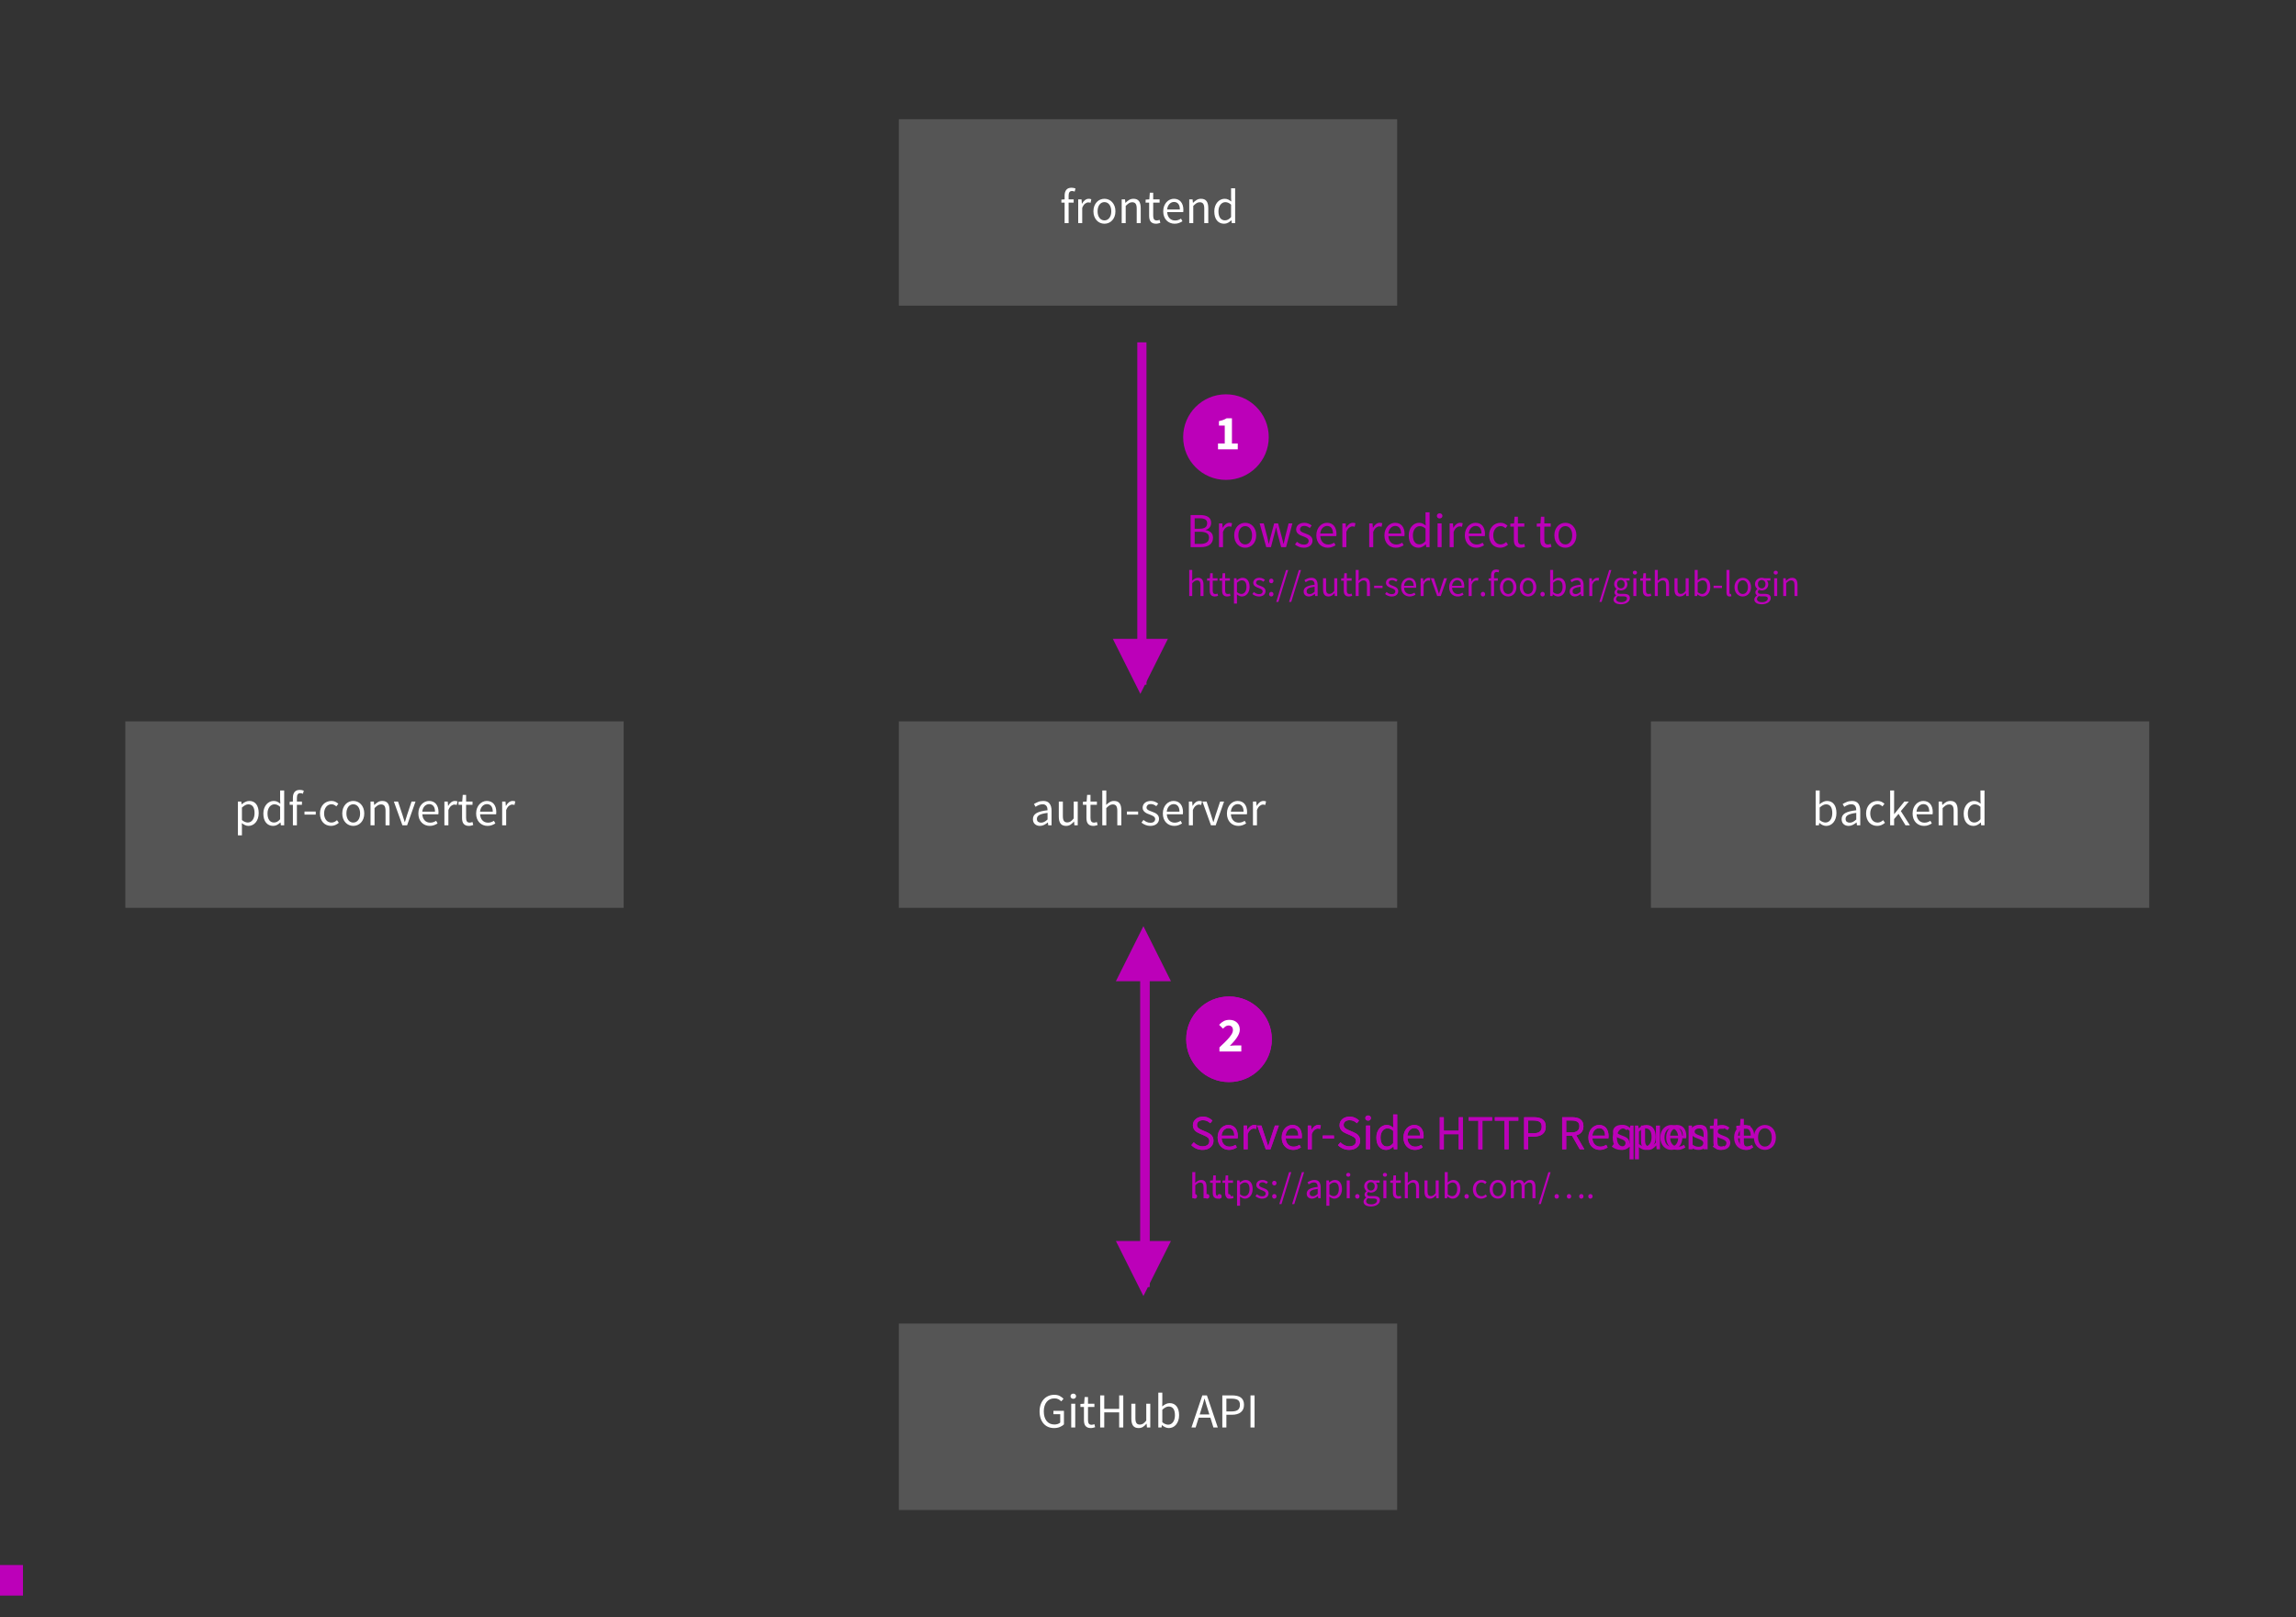 <?xml version="1.0" encoding="UTF-8" standalone="no"?>
<?xml-stylesheet href="https://unpkg.com/hirngespinst@0.0.9/dist/showWithDelay.min.css" type="text/css"?>
<svg width="751" height="529" viewBox="0 0 751 529" xmlns="http://www.w3.org/2000/svg" xmlns:xlink="http://www.w3.org/1999/xlink">
    <rect x="0" y="0" width="751" height="529" fill="#333333" stroke="none"/>
    <title>demo-showWithDelay--withAutoHide.svg</title>
    <g id="Page-1" fill="none" fill-rule="evenodd"><g id="frame-03" transform="translate(365 303)"><path d="M9.5 7.5v109" id="Line" stroke="#BC00B9" stroke-width="3" stroke-linecap="square"/><path id="Triangle" fill="#BC00B9" d="M9 0l9 18H0z"/><circle id="Oval" fill="#BC00B9" cx="37" cy="37" r="14"/><path d="M34.716 38.264c.31.3.648.544 1.016.736.368.192.77.288 1.208.288.5 0 .9-.104 1.2-.312.3-.208.448-.504.448-.888 0-.224-.04-.427-.12-.608-.08-.18-.22-.333-.424-.456-.203-.123-.48-.22-.832-.288-.352-.07-.805-.104-1.36-.104v-1.664c.46 0 .84-.032 1.144-.096.304-.064.55-.157.736-.28.187-.123.32-.267.4-.432.08-.165.12-.35.12-.552 0-.352-.107-.627-.32-.824-.213-.197-.523-.296-.928-.296-.363 0-.69.08-.984.24-.293.16-.6.38-.92.656l-1.184-1.44c.47-.405.963-.723 1.48-.952.517-.23 1.09-.344 1.72-.344.523 0 1 .06 1.432.184.432.123.8.304 1.104.544.304.24.54.53.712.872.17.34.256.736.256 1.184 0 .533-.147.984-.44 1.352-.293.368-.712.67-1.256.904v.064c.587.17 1.07.46 1.448.872.38.41.568.947.568 1.608 0 .47-.1.888-.304 1.256-.203.368-.475.677-.816.928-.34.25-.74.443-1.2.576-.46.133-.944.2-1.456.2-.832 0-1.536-.13-2.112-.392-.576-.26-1.05-.61-1.424-1.048l1.088-1.488z" id="3" fill="#FFF"/><path d="M25.472 70.712c.373.395.813.712 1.32.952.507.24 1.032.36 1.576.36.693 0 1.232-.157 1.616-.472.384-.315.576-.728.576-1.24 0-.267-.045-.493-.136-.68-.09-.187-.213-.347-.368-.48s-.34-.253-.552-.36c-.213-.107-.443-.22-.688-.336l-1.504-.656c-.245-.107-.496-.235-.752-.384-.256-.15-.485-.33-.688-.544-.203-.213-.368-.467-.496-.76s-.192-.632-.192-1.016c0-.395.083-.763.248-1.104.165-.34.395-.637.688-.888.293-.25.64-.445 1.04-.584.4-.14.84-.208 1.32-.208.63 0 1.21.12 1.744.36.533.24.987.552 1.36.936l-.72.864c-.32-.31-.675-.552-1.064-.728-.39-.176-.83-.264-1.32-.264-.587 0-1.06.136-1.416.408-.357.272-.536.648-.536 1.128 0 .256.05.472.152.648.1.176.237.33.408.464.17.133.357.25.56.352.203.1.41.195.624.28l1.488.64c.3.128.58.275.848.44.267.165.496.357.688.576.192.22.344.475.456.768.112.293.168.632.168 1.016 0 .416-.083.805-.248 1.168-.165.363-.403.68-.712.952-.31.272-.683.485-1.12.64-.437.155-.933.232-1.488.232-.736 0-1.42-.14-2.048-.416-.63-.277-1.173-.656-1.632-1.136l.8-.928zm7.808-1.584c0-.64.1-1.213.296-1.72.197-.507.46-.936.784-1.288.325-.352.696-.62 1.112-.808.416-.187.848-.28 1.296-.28.49 0 .93.085 1.32.256.39.17.715.416.976.736.26.32.46.704.6 1.152.14.448.208.95.208 1.504 0 .288-.016.528-.048.72h-5.248c.053.843.312 1.51.776 2s1.07.736 1.816.736c.373 0 .717-.056 1.032-.168.315-.112.616-.26.904-.44l.464.864c-.34.213-.72.4-1.136.56-.416.16-.89.24-1.424.24-.523 0-1.01-.093-1.464-.28-.453-.187-.848-.453-1.184-.8-.336-.347-.6-.77-.792-1.272-.192-.5-.288-1.072-.288-1.712zm5.44-.592c0-.8-.168-1.41-.504-1.832-.336-.42-.808-.632-1.416-.632-.277 0-.54.056-.792.168-.25.112-.477.272-.68.48-.203.208-.37.464-.504.768-.133.304-.22.653-.264 1.048h4.16zm3.072-3.312h1.088l.112 1.408h.048c.267-.49.59-.88.968-1.168.38-.288.792-.432 1.24-.432.31 0 .587.053.832.16l-.256 1.152c-.128-.043-.245-.075-.352-.096-.107-.02-.24-.032-.4-.032-.33 0-.675.133-1.032.4s-.67.73-.936 1.392V73h-1.312v-7.776zm4.432 0h1.36l1.472 4.416c.117.384.237.768.36 1.152.123.384.243.763.36 1.136h.064c.117-.373.235-.752.352-1.136l.352-1.152 1.472-4.416h1.296L50.56 73h-1.536l-2.8-7.776zm8.016 3.904c0-.64.1-1.213.296-1.72.197-.507.46-.936.784-1.288.325-.352.696-.62 1.112-.808.416-.187.848-.28 1.296-.28.49 0 .93.085 1.32.256.39.17.715.416.976.736.26.32.46.704.6 1.152.14.448.208.95.208 1.504 0 .288-.016.528-.048.72h-5.248c.053.843.312 1.51.776 2s1.07.736 1.816.736c.373 0 .717-.056 1.032-.168.315-.112.616-.26.904-.44l.464.864c-.34.213-.72.4-1.136.56-.416.16-.89.24-1.424.24-.523 0-1.01-.093-1.464-.28-.453-.187-.848-.453-1.184-.8-.336-.347-.6-.77-.792-1.272-.192-.5-.288-1.072-.288-1.712zm5.44-.592c0-.8-.168-1.41-.504-1.832-.336-.42-.808-.632-1.416-.632-.277 0-.54.056-.792.168-.25.112-.477.272-.68.48-.203.208-.37.464-.504.768-.133.304-.22.653-.264 1.048h4.16zm3.072-3.312h1.088l.112 1.408H64c.267-.49.59-.88.968-1.168.38-.288.792-.432 1.24-.432.31 0 .587.053.832.16l-.256 1.152c-.128-.043-.245-.075-.352-.096-.107-.02-.24-.032-.4-.032-.33 0-.675.133-1.032.4s-.67.73-.936 1.392V73h-1.312v-7.776zm4.896 3.264h3.68v1.008h-3.68v-1.008zm5.792 2.224c.373.395.813.712 1.32.952.507.24 1.032.36 1.576.36.693 0 1.232-.157 1.616-.472.384-.315.576-.728.576-1.24 0-.267-.045-.493-.136-.68-.09-.187-.213-.347-.368-.48s-.34-.253-.552-.36c-.213-.107-.443-.22-.688-.336L75.28 67.8c-.245-.107-.496-.235-.752-.384-.256-.15-.485-.33-.688-.544-.203-.213-.368-.467-.496-.76s-.192-.632-.192-1.016c0-.395.083-.763.248-1.104.165-.34.395-.637.688-.888.293-.25.64-.445 1.04-.584.4-.14.84-.208 1.32-.208.63 0 1.21.12 1.744.36.533.24.987.552 1.36.936l-.72.864c-.32-.31-.675-.552-1.064-.728-.39-.176-.83-.264-1.32-.264-.587 0-1.06.136-1.416.408-.357.272-.536.648-.536 1.128 0 .256.05.472.152.648.1.176.237.33.408.464.17.133.357.25.56.352.203.1.41.195.624.28l1.488.64c.3.128.58.275.848.44.267.165.496.357.688.576.192.22.344.475.456.768.112.293.168.632.168 1.016 0 .416-.083.805-.248 1.168-.165.363-.403.68-.712.952-.31.272-.683.485-1.12.64-.437.155-.933.232-1.488.232-.736 0-1.42-.14-2.048-.416-.63-.277-1.173-.656-1.632-1.136l.8-.928zm9.056-7.088c-.256 0-.472-.08-.648-.24-.176-.16-.264-.363-.264-.608 0-.256.088-.46.264-.616.176-.155.392-.232.648-.232s.472.077.648.232c.176.155.264.36.264.616 0 .245-.088.448-.264.608-.176.16-.392.24-.648.24zm-.672 1.6h1.312V73h-1.312v-7.776zm3.376 3.904c0-.63.093-1.197.28-1.704.187-.507.435-.936.744-1.288.31-.352.667-.624 1.072-.816.405-.192.832-.288 1.28-.288.448 0 .837.08 1.168.24.33.16.667.38 1.008.656l-.064-1.328v-2.992h1.328V73h-1.088l-.112-.912h-.048c-.31.3-.664.557-1.064.776-.4.22-.83.328-1.288.328-.98 0-1.763-.352-2.344-1.056-.58-.704-.872-1.707-.872-3.008zm1.36-.016c0 .94.187 1.67.56 2.192.373.523.9.784 1.584.784.363 0 .704-.088 1.024-.264.32-.176.64-.445.96-.808v-4.064c-.33-.3-.648-.51-.952-.632-.304-.123-.616-.184-.936-.184-.31 0-.6.072-.872.216-.272.144-.51.347-.712.608-.203.26-.363.573-.48.936-.117.363-.176.768-.176 1.216zm7.504.016c0-.64.1-1.213.296-1.72.197-.507.46-.936.784-1.288.325-.352.696-.62 1.112-.808.416-.187.848-.28 1.296-.28.49 0 .93.085 1.32.256.39.17.715.416.976.736.26.32.46.704.6 1.152.14.448.208.95.208 1.504 0 .288-.016.528-.048.72H95.36c.053.843.312 1.51.776 2s1.07.736 1.816.736c.373 0 .717-.056 1.032-.168.315-.112.616-.26.904-.44l.464.864c-.34.213-.72.4-1.136.56-.416.16-.89.24-1.424.24-.523 0-1.01-.093-1.464-.28-.453-.187-.848-.453-1.184-.8-.336-.347-.6-.77-.792-1.272-.192-.5-.288-1.072-.288-1.712zm5.44-.592c0-.8-.168-1.41-.504-1.832-.336-.42-.808-.632-1.416-.632-.277 0-.54.056-.792.168-.25.112-.477.272-.68.48-.203.208-.37.464-.504.768-.133.304-.22.653-.264 1.048h4.16zm6.432-6.032h1.328v4.4h4.88v-4.4h1.344V73h-1.344v-4.944h-4.88V73h-1.328V62.504zm12.608 1.12h-3.168v-1.12h7.68v1.12h-3.168V73h-1.344v-9.376zm8.576 0h-3.168v-1.12h7.68v1.12h-3.168V73h-1.344v-9.376zm6.4-1.12h3.216c.576 0 1.104.053 1.584.16.48.107.888.28 1.224.52.336.24.597.557.784.952.187.395.28.88.28 1.456 0 .555-.093 1.035-.28 1.44-.187.405-.45.74-.792 1.008-.34.267-.75.467-1.224.6-.475.133-1 .2-1.576.2h-1.888V73h-1.328V62.504zm3.056 5.248c.917 0 1.597-.173 2.04-.52.443-.347.664-.893.664-1.64 0-.757-.224-1.283-.672-1.576-.448-.293-1.125-.44-2.032-.44h-1.728v4.176h1.728zm10.72-.272h1.76c.82 0 1.45-.168 1.888-.504.437-.336.656-.845.656-1.528 0-.693-.22-1.18-.656-1.456-.437-.277-1.067-.416-1.888-.416h-1.76v3.904zm4.432 5.52l-2.528-4.432h-1.904V73h-1.328V62.504h3.28c.533 0 1.027.05 1.48.152.453.1.843.27 1.168.504.325.235.58.54.76.912.18.373.272.832.272 1.376 0 .82-.213 1.477-.64 1.968-.427.49-.997.827-1.712 1.008L153.232 73h-1.504zm2.832-3.872c0-.64.1-1.213.296-1.72.197-.507.46-.936.784-1.288.325-.352.696-.62 1.112-.808.416-.187.848-.28 1.296-.28.49 0 .93.085 1.32.256.39.17.715.416.976.736.26.32.46.704.6 1.152.14.448.208.95.208 1.504 0 .288-.016.528-.048.72h-5.248c.053.843.312 1.51.776 2s1.07.736 1.816.736c.373 0 .717-.056 1.032-.168.315-.112.616-.26.904-.44l.464.864c-.34.213-.72.4-1.136.56-.416.16-.89.24-1.424.24-.523 0-1.01-.093-1.464-.28-.453-.187-.848-.453-1.184-.8-.336-.347-.6-.77-.792-1.272-.192-.5-.288-1.072-.288-1.712zm5.44-.592c0-.8-.168-1.41-.504-1.832-.336-.42-.808-.632-1.416-.632-.277 0-.54.056-.792.168-.25.112-.477.272-.68.48-.203.208-.37.464-.504.768-.133.304-.22.653-.264 1.048H160zm2.864 2.704c.34.277.69.5 1.048.672.357.17.77.256 1.24.256.512 0 .896-.117 1.152-.352.256-.235.384-.523.384-.864 0-.203-.053-.38-.16-.528-.107-.15-.243-.28-.408-.392-.165-.112-.355-.21-.568-.296l-.64-.256c-.277-.096-.555-.205-.832-.328-.277-.123-.525-.272-.744-.448-.22-.176-.397-.38-.536-.616-.14-.235-.208-.517-.208-.848 0-.31.06-.6.184-.872.123-.272.3-.507.528-.704.23-.197.51-.352.84-.464.33-.112.704-.168 1.12-.168.49 0 .94.085 1.352.256.41.17.765.38 1.064.624l-.624.832c-.267-.203-.544-.368-.832-.496-.288-.128-.603-.192-.944-.192-.49 0-.85.112-1.08.336-.23.224-.344.485-.344.784 0 .18.048.34.144.472.096.133.224.25.384.352.16.1.344.192.552.272l.648.248c.277.107.557.22.84.336.283.117.536.264.76.44.224.176.408.392.552.648.144.256.216.565.216.928 0 .32-.06.62-.184.896-.123.277-.304.523-.544.736-.24.213-.54.38-.896.504-.357.123-.765.184-1.224.184-.555 0-1.083-.1-1.584-.304-.5-.203-.94-.46-1.312-.768l.656-.88zm8.224 2.416v2.624h-1.312V65.224h1.088l.112.896h.048c.352-.3.74-.555 1.16-.768.42-.213.86-.32 1.32-.32.5 0 .944.093 1.328.28.384.187.704.453.96.8.256.347.45.763.584 1.248.133.485.2 1.032.2 1.64 0 .66-.09 1.25-.272 1.768-.18.517-.427.957-.736 1.32-.31.363-.667.637-1.072.824-.405.187-.832.28-1.28.28-.363 0-.723-.08-1.08-.24-.357-.16-.717-.38-1.08-.656l.032 1.36zm0-2.384c.352.3.693.51 1.024.632.33.123.624.184.88.184.32 0 .616-.072.888-.216.272-.144.507-.347.704-.608.197-.26.352-.584.464-.968.112-.384.168-.816.168-1.296 0-.427-.037-.816-.112-1.168-.075-.352-.195-.653-.36-.904-.165-.25-.38-.445-.64-.584-.26-.14-.573-.208-.936-.208-.33 0-.664.09-1 .272-.336.18-.696.443-1.08.784v4.08zm6.992-2.144c0-.65.1-1.23.296-1.736.197-.507.46-.936.792-1.288.33-.352.712-.62 1.144-.8.432-.18.888-.272 1.368-.272.48 0 .936.09 1.368.272.432.18.813.448 1.144.8.33.352.595.78.792 1.288.197.507.296 1.085.296 1.736 0 .64-.1 1.213-.296 1.72-.197.507-.46.933-.792 1.28-.33.347-.712.61-1.144.792-.432.18-.888.272-1.368.272-.48 0-.936-.09-1.368-.272-.432-.18-.813-.445-1.144-.792-.33-.347-.595-.773-.792-1.28-.197-.507-.296-1.08-.296-1.72zm1.36 0c0 .448.053.853.16 1.216.107.363.26.675.456.936.197.26.435.464.712.608.277.144.58.216.912.216.33 0 .635-.072.912-.216.277-.144.515-.347.712-.608.197-.26.35-.573.456-.936.107-.363.16-.768.16-1.216 0-.448-.053-.856-.16-1.224-.107-.368-.26-.685-.456-.952-.197-.267-.435-.472-.712-.616-.277-.144-.58-.216-.912-.216-.33 0-.635.072-.912.216-.277.144-.515.35-.712.616-.197.267-.35.584-.456.952-.107.368-.16.776-.16 1.224zm7.888-3.904h1.088l.112 1.12h.048c.373-.373.765-.685 1.176-.936.41-.25.888-.376 1.432-.376.82 0 1.42.256 1.8.768.38.512.568 1.27.568 2.272V73h-1.312v-4.752c0-.736-.117-1.267-.352-1.592-.235-.325-.608-.488-1.12-.488-.405 0-.763.1-1.072.304-.31.203-.66.5-1.056.896V73h-1.312v-7.776zm8.544 6.016c.34.277.69.5 1.048.672.357.17.77.256 1.24.256.512 0 .896-.117 1.152-.352.256-.235.384-.523.384-.864 0-.203-.053-.38-.16-.528-.107-.15-.243-.28-.408-.392-.165-.112-.355-.21-.568-.296l-.64-.256c-.277-.096-.555-.205-.832-.328-.277-.123-.525-.272-.744-.448-.22-.176-.397-.38-.536-.616-.14-.235-.208-.517-.208-.848 0-.31.06-.6.184-.872.123-.272.3-.507.528-.704.23-.197.51-.352.84-.464.33-.112.704-.168 1.12-.168.49 0 .94.085 1.352.256.41.17.765.38 1.064.624l-.624.832c-.267-.203-.544-.368-.832-.496-.288-.128-.603-.192-.944-.192-.49 0-.85.112-1.08.336-.23.224-.344.485-.344.784 0 .18.048.34.144.472.096.133.224.25.384.352.16.1.344.192.552.272l.648.248c.277.107.557.22.84.336.283.117.536.264.76.44.224.176.408.392.552.648.144.256.216.565.216.928 0 .32-.06.62-.184.896-.123.277-.304.523-.544.736-.24.213-.54.38-.896.504-.357.123-.765.184-1.224.184-.555 0-1.083-.1-1.584-.304-.5-.203-.94-.46-1.312-.768l.656-.88zm6.336-2.112c0-.64.1-1.213.296-1.72.197-.507.46-.936.784-1.288.325-.352.696-.62 1.112-.808.416-.187.848-.28 1.296-.28.49 0 .93.085 1.32.256.39.17.715.416.976.736.26.32.46.704.6 1.152.14.448.208.95.208 1.504 0 .288-.016.528-.048.72h-5.248c.053.843.312 1.51.776 2s1.07.736 1.816.736c.373 0 .717-.056 1.032-.168.315-.112.616-.26.904-.44l.464.864c-.34.213-.72.4-1.136.56-.416.16-.89.24-1.424.24-.523 0-1.01-.093-1.464-.28-.453-.187-.848-.453-1.184-.8-.336-.347-.6-.77-.792-1.272-.192-.5-.288-1.072-.288-1.712zm5.44-.592c0-.8-.168-1.41-.504-1.832-.336-.42-.808-.632-1.416-.632-.277 0-.54.056-.792.168-.25.112-.477.272-.68.48-.203.208-.37.464-.504.768-.133.304-.22.653-.264 1.048h4.16zM25.128 88.4c0-.232.07-.418.21-.558.14-.14.31-.21.51-.21.192 0 .358.07.498.21.14.14.21.326.21.558 0 .216-.07.394-.21.534-.14.14-.306.21-.498.21-.2 0-.37-.07-.51-.21-.14-.14-.21-.318-.21-.534zm4.02 0c0-.232.07-.418.21-.558.14-.14.31-.21.51-.21.192 0 .358.07.498.21.14.14.21.326.21.558 0 .216-.07.394-.21.534-.14.14-.306.21-.498.21-.2 0-.37-.07-.51-.21-.14-.14-.21-.318-.21-.534zm4.02 0c0-.232.07-.418.21-.558.14-.14.31-.21.51-.21.192 0 .358.07.498.21.14.14.21.326.21.558 0 .216-.07.394-.21.534-.14.14-.306.21-.498.21-.2 0-.37-.07-.51-.21-.14-.14-.21-.318-.21-.534zm2.988 0c0-.232.07-.418.21-.558.14-.14.31-.21.51-.21.192 0 .358.07.498.21.14.14.21.326.21.558 0 .216-.07.394-.21.534-.14.14-.306.21-.498.21-.2 0-.37-.07-.51-.21-.14-.14-.21-.318-.21-.534z" id="Server-Side-HTTP-Res" fill="#BC00B9"/></g><g id="frame-02" transform="translate(365 310)"><path d="M9.5.5v109" id="Line" stroke="#BC00B9" stroke-width="3" stroke-linecap="square"/><path id="Triangle" fill="#BC00B9" d="M9 114l9-18H0z"/><circle id="Oval" fill="#BC00B9" cx="37" cy="30" r="14"/><path d="M33.868 32.656c.65-.608 1.245-1.176 1.784-1.704.54-.528 1.003-1.024 1.392-1.488.39-.464.693-.896.912-1.296.22-.4.328-.78.328-1.144 0-.5-.128-.883-.384-1.144-.256-.26-.608-.392-1.056-.392-.373 0-.704.104-.992.312-.288.208-.56.45-.816.728l-1.28-1.264c.5-.533 1.013-.936 1.536-1.208.523-.272 1.147-.408 1.872-.408.5 0 .957.077 1.368.232.41.155.765.373 1.064.656.3.283.528.62.688 1.016.16.395.24.837.24 1.328 0 .427-.09.86-.272 1.304-.18.443-.424.885-.728 1.328-.304.443-.65.885-1.04 1.328-.39.443-.792.877-1.208 1.304.256-.032.54-.06.856-.088.315-.027.595-.04.84-.04h2.048V34h-7.152v-1.344z" id="2" fill="#FFF"/><path d="M25.472 63.712c.373.395.813.712 1.32.952.507.24 1.032.36 1.576.36.693 0 1.232-.157 1.616-.472.384-.315.576-.728.576-1.24 0-.267-.045-.493-.136-.68-.09-.187-.213-.347-.368-.48s-.34-.253-.552-.36c-.213-.107-.443-.22-.688-.336l-1.504-.656c-.245-.107-.496-.235-.752-.384-.256-.15-.485-.33-.688-.544-.203-.213-.368-.467-.496-.76s-.192-.632-.192-1.016c0-.395.083-.763.248-1.104.165-.34.395-.637.688-.888.293-.25.64-.445 1.04-.584.4-.14.84-.208 1.32-.208.63 0 1.21.12 1.744.36.533.24.987.552 1.36.936l-.72.864c-.32-.31-.675-.552-1.064-.728-.39-.176-.83-.264-1.32-.264-.587 0-1.06.136-1.416.408-.357.272-.536.648-.536 1.128 0 .256.05.472.152.648.1.176.237.33.408.464.17.133.357.25.56.352.203.1.41.195.624.28l1.488.64c.3.128.58.275.848.44.267.165.496.357.688.576.192.22.344.475.456.768.112.293.168.632.168 1.016 0 .416-.083.805-.248 1.168-.165.363-.403.68-.712.952-.31.272-.683.485-1.12.64-.437.155-.933.232-1.488.232-.736 0-1.42-.14-2.048-.416-.63-.277-1.173-.656-1.632-1.136l.8-.928zm7.808-1.584c0-.64.1-1.213.296-1.72.197-.507.46-.936.784-1.288.325-.352.696-.62 1.112-.808.416-.187.848-.28 1.296-.28.49 0 .93.085 1.32.256.39.17.715.416.976.736.26.32.46.704.6 1.152.14.448.208.95.208 1.504 0 .288-.016.528-.048.72h-5.248c.053.843.312 1.51.776 2s1.07.736 1.816.736c.373 0 .717-.056 1.032-.168.315-.112.616-.26.904-.44l.464.864c-.34.213-.72.4-1.136.56-.416.16-.89.24-1.424.24-.523 0-1.01-.093-1.464-.28-.453-.187-.848-.453-1.184-.8-.336-.347-.6-.77-.792-1.272-.192-.5-.288-1.072-.288-1.712zm5.44-.592c0-.8-.168-1.41-.504-1.832-.336-.42-.808-.632-1.416-.632-.277 0-.54.056-.792.168-.25.112-.477.272-.68.48-.203.208-.37.464-.504.768-.133.304-.22.653-.264 1.048h4.16zm3.072-3.312h1.088l.112 1.408h.048c.267-.49.59-.88.968-1.168.38-.288.792-.432 1.24-.432.31 0 .587.053.832.16l-.256 1.152c-.128-.043-.245-.075-.352-.096-.107-.02-.24-.032-.4-.032-.33 0-.675.133-1.032.4s-.67.73-.936 1.392V66h-1.312v-7.776zm4.432 0h1.36l1.472 4.416c.117.384.237.768.36 1.152.123.384.243.763.36 1.136h.064c.117-.373.235-.752.352-1.136l.352-1.152 1.472-4.416h1.296L50.56 66h-1.536l-2.8-7.776zm8.016 3.904c0-.64.1-1.213.296-1.72.197-.507.46-.936.784-1.288.325-.352.696-.62 1.112-.808.416-.187.848-.28 1.296-.28.49 0 .93.085 1.32.256.39.17.715.416.976.736.26.32.46.704.6 1.152.14.448.208.95.208 1.504 0 .288-.016.528-.048.72h-5.248c.053.843.312 1.51.776 2s1.07.736 1.816.736c.373 0 .717-.056 1.032-.168.315-.112.616-.26.904-.44l.464.864c-.34.213-.72.4-1.136.56-.416.16-.89.24-1.424.24-.523 0-1.01-.093-1.464-.28-.453-.187-.848-.453-1.184-.8-.336-.347-.6-.77-.792-1.272-.192-.5-.288-1.072-.288-1.712zm5.44-.592c0-.8-.168-1.41-.504-1.832-.336-.42-.808-.632-1.416-.632-.277 0-.54.056-.792.168-.25.112-.477.272-.68.48-.203.208-.37.464-.504.768-.133.304-.22.653-.264 1.048h4.16zm3.072-3.312h1.088l.112 1.408H64c.267-.49.59-.88.968-1.168.38-.288.792-.432 1.24-.432.31 0 .587.053.832.16l-.256 1.152c-.128-.043-.245-.075-.352-.096-.107-.02-.24-.032-.4-.032-.33 0-.675.133-1.032.4s-.67.73-.936 1.392V66h-1.312v-7.776zm4.896 3.264h3.68v1.008h-3.68v-1.008zm5.792 2.224c.373.395.813.712 1.32.952.507.24 1.032.36 1.576.36.693 0 1.232-.157 1.616-.472.384-.315.576-.728.576-1.24 0-.267-.045-.493-.136-.68-.09-.187-.213-.347-.368-.48s-.34-.253-.552-.36c-.213-.107-.443-.22-.688-.336L75.28 60.8c-.245-.107-.496-.235-.752-.384-.256-.15-.485-.33-.688-.544-.203-.213-.368-.467-.496-.76s-.192-.632-.192-1.016c0-.395.083-.763.248-1.104.165-.34.395-.637.688-.888.293-.25.64-.445 1.04-.584.4-.14.84-.208 1.32-.208.63 0 1.21.12 1.744.36.533.24.987.552 1.36.936l-.72.864c-.32-.31-.675-.552-1.064-.728-.39-.176-.83-.264-1.32-.264-.587 0-1.06.136-1.416.408-.357.272-.536.648-.536 1.128 0 .256.05.472.152.648.1.176.237.33.408.464.17.133.357.25.56.352.203.1.41.195.624.28l1.488.64c.3.128.58.275.848.44.267.165.496.357.688.576.192.22.344.475.456.768.112.293.168.632.168 1.016 0 .416-.083.805-.248 1.168-.165.363-.403.68-.712.952-.31.272-.683.485-1.12.64-.437.155-.933.232-1.488.232-.736 0-1.42-.14-2.048-.416-.63-.277-1.173-.656-1.632-1.136l.8-.928zm9.056-7.088c-.256 0-.472-.08-.648-.24-.176-.16-.264-.363-.264-.608 0-.256.088-.46.264-.616.176-.155.392-.232.648-.232s.472.077.648.232c.176.155.264.36.264.616 0 .245-.088.448-.264.608-.176.16-.392.24-.648.24zm-.672 1.6h1.312V66h-1.312v-7.776zm3.376 3.904c0-.63.093-1.197.28-1.704.187-.507.435-.936.744-1.288.31-.352.667-.624 1.072-.816.405-.192.832-.288 1.28-.288.448 0 .837.08 1.168.24.33.16.667.38 1.008.656l-.064-1.328v-2.992h1.328V66h-1.088l-.112-.912h-.048c-.31.3-.664.557-1.064.776-.4.22-.83.328-1.288.328-.98 0-1.763-.352-2.344-1.056-.58-.704-.872-1.707-.872-3.008zm1.36-.016c0 .94.187 1.67.56 2.192.373.523.9.784 1.584.784.363 0 .704-.088 1.024-.264.32-.176.64-.445.96-.808v-4.064c-.33-.3-.648-.51-.952-.632-.304-.123-.616-.184-.936-.184-.31 0-.6.072-.872.216-.272.144-.51.347-.712.608-.203.26-.363.573-.48.936-.117.363-.176.768-.176 1.216zm7.504.016c0-.64.1-1.213.296-1.72.197-.507.46-.936.784-1.288.325-.352.696-.62 1.112-.808.416-.187.848-.28 1.296-.28.49 0 .93.085 1.32.256.39.17.715.416.976.736.26.32.46.704.6 1.152.14.448.208.95.208 1.504 0 .288-.016.528-.048.72H95.36c.053.843.312 1.51.776 2s1.07.736 1.816.736c.373 0 .717-.056 1.032-.168.315-.112.616-.26.904-.44l.464.864c-.34.213-.72.4-1.136.56-.416.16-.89.24-1.424.24-.523 0-1.01-.093-1.464-.28-.453-.187-.848-.453-1.184-.8-.336-.347-.6-.77-.792-1.272-.192-.5-.288-1.072-.288-1.712zm5.44-.592c0-.8-.168-1.41-.504-1.832-.336-.42-.808-.632-1.416-.632-.277 0-.54.056-.792.168-.25.112-.477.272-.68.48-.203.208-.37.464-.504.768-.133.304-.22.653-.264 1.048h4.16zm6.432-6.032h1.328v4.4h4.88v-4.4h1.344V66h-1.344v-4.944h-4.88V66h-1.328V55.504zm12.608 1.12h-3.168v-1.12h7.68v1.12h-3.168V66h-1.344v-9.376zm8.576 0h-3.168v-1.12h7.68v1.12h-3.168V66h-1.344v-9.376zm6.4-1.12h3.216c.576 0 1.104.053 1.584.16.48.107.888.28 1.224.52.336.24.597.557.784.952.187.395.28.88.28 1.456 0 .555-.093 1.035-.28 1.44-.187.405-.45.74-.792 1.008-.34.267-.75.467-1.224.6-.475.133-1 .2-1.576.2h-1.888V66h-1.328V55.504zm3.056 5.248c.917 0 1.597-.173 2.04-.52.443-.347.664-.893.664-1.64 0-.757-.224-1.283-.672-1.576-.448-.293-1.125-.44-2.032-.44h-1.728v4.176h1.728zm10.72-.272h1.76c.82 0 1.45-.168 1.888-.504.437-.336.656-.845.656-1.528 0-.693-.22-1.18-.656-1.456-.437-.277-1.067-.416-1.888-.416h-1.76v3.904zm4.432 5.52l-2.528-4.432h-1.904V66h-1.328V55.504h3.28c.533 0 1.027.05 1.48.152.453.1.843.27 1.168.504.325.235.58.54.76.912.18.373.272.832.272 1.376 0 .82-.213 1.477-.64 1.968-.427.49-.997.827-1.712 1.008L153.232 66h-1.504zm2.832-3.872c0-.64.1-1.213.296-1.72.197-.507.46-.936.784-1.288.325-.352.696-.62 1.112-.808.416-.187.848-.28 1.296-.28.49 0 .93.085 1.32.256.39.17.715.416.976.736.26.32.46.704.6 1.152.14.448.208.95.208 1.504 0 .288-.016.528-.048.72h-5.248c.053.843.312 1.51.776 2s1.07.736 1.816.736c.373 0 .717-.056 1.032-.168.315-.112.616-.26.904-.44l.464.864c-.34.213-.72.4-1.136.56-.416.16-.89.24-1.424.24-.523 0-1.01-.093-1.464-.28-.453-.187-.848-.453-1.184-.8-.336-.347-.6-.77-.792-1.272-.192-.5-.288-1.072-.288-1.712zm5.44-.592c0-.8-.168-1.41-.504-1.832-.336-.42-.808-.632-1.416-.632-.277 0-.54.056-.792.168-.25.112-.477.272-.68.48-.203.208-.37.464-.504.768-.133.304-.22.653-.264 1.048H160zm2.512.592c0-.63.093-1.197.28-1.704.187-.507.435-.936.744-1.288.31-.352.667-.624 1.072-.816.405-.192.832-.288 1.28-.288.448 0 .843.077 1.184.232.34.155.688.387 1.04.696h.032l.128-.736h1.056V69.28H168v-2.768l.064-1.376c-.31.288-.664.536-1.064.744-.4.208-.824.312-1.272.312-.98 0-1.763-.352-2.344-1.056-.58-.704-.872-1.707-.872-3.008zm1.36-.016c0 .94.187 1.67.56 2.192.373.523.9.784 1.584.784.363 0 .704-.088 1.024-.264.32-.176.64-.445.96-.808v-4.064c-.33-.3-.648-.51-.952-.632-.304-.123-.616-.184-.936-.184-.31 0-.6.072-.872.216-.272.144-.51.347-.712.608-.203.26-.363.573-.48.936-.117.363-.176.768-.176 1.216zm7.888-3.888h1.328v4.752c0 .736.115 1.267.344 1.592.23.325.6.488 1.112.488.405 0 .763-.104 1.072-.312.31-.208.65-.54 1.024-1v-5.52h1.312V66h-1.088l-.112-1.216h-.048c-.363.427-.744.768-1.144 1.024-.4.256-.872.384-1.416.384-.832 0-1.437-.256-1.816-.768-.38-.512-.568-1.27-.568-2.272v-4.928zm8.24 3.904c0-.64.1-1.213.296-1.72.197-.507.46-.936.784-1.288.325-.352.696-.62 1.112-.808.416-.187.848-.28 1.296-.28.49 0 .93.085 1.32.256.39.17.715.416.976.736.26.32.46.704.6 1.152.14.448.208.95.208 1.504 0 .288-.016.528-.048.72h-5.248c.053.843.312 1.51.776 2s1.07.736 1.816.736c.373 0 .717-.056 1.032-.168.315-.112.616-.26.904-.44l.464.864c-.34.213-.72.4-1.136.56-.416.16-.89.24-1.424.24-.523 0-1.01-.093-1.464-.28-.453-.187-.848-.453-1.184-.8-.336-.347-.6-.77-.792-1.272-.192-.5-.288-1.072-.288-1.712zm5.44-.592c0-.8-.168-1.41-.504-1.832-.336-.42-.808-.632-1.416-.632-.277 0-.54.056-.792.168-.25.112-.477.272-.68.48-.203.208-.37.464-.504.768-.133.304-.22.653-.264 1.048h4.16zm2.864 2.704c.34.277.69.5 1.048.672.357.17.77.256 1.24.256.512 0 .896-.117 1.152-.352.256-.235.384-.523.384-.864 0-.203-.053-.38-.16-.528-.107-.15-.243-.28-.408-.392-.165-.112-.355-.21-.568-.296l-.64-.256c-.277-.096-.555-.205-.832-.328-.277-.123-.525-.272-.744-.448-.22-.176-.397-.38-.536-.616-.14-.235-.208-.517-.208-.848 0-.31.06-.6.184-.872.123-.272.3-.507.528-.704.23-.197.51-.352.84-.464.33-.112.704-.168 1.12-.168.49 0 .94.085 1.352.256.41.17.765.38 1.064.624l-.624.832c-.267-.203-.544-.368-.832-.496-.288-.128-.603-.192-.944-.192-.49 0-.85.112-1.08.336-.23.224-.344.485-.344.784 0 .18.048.34.144.472.096.133.224.25.384.352.16.1.344.192.552.272l.648.248c.277.107.557.22.84.336.283.117.536.264.76.44.224.176.408.392.552.648.144.256.216.565.216.928 0 .32-.06.62-.184.896-.123.277-.304.523-.544.736-.24.213-.54.38-.896.504-.357.123-.765.184-1.224.184-.555 0-1.083-.1-1.584-.304-.5-.203-.94-.46-1.312-.768l.656-.88zm7.136-4.944h-1.152v-.992l1.216-.08.16-2.176h1.104v2.176h2.096v1.072h-2.096v4.32c0 .48.088.85.264 1.112.176.26.488.392.936.392.14 0 .288-.02.448-.064.16-.043.304-.09.432-.144l.256.992c-.213.075-.445.14-.696.2-.25.06-.5.088-.744.088-.416 0-.765-.064-1.048-.192-.283-.128-.512-.304-.688-.528-.176-.224-.3-.496-.376-.816-.075-.32-.112-.672-.112-1.056v-4.304zm8.64 0h-1.152v-.992l1.216-.08.16-2.176h1.104v2.176h2.096v1.072h-2.096v4.32c0 .48.088.85.264 1.112.176.26.488.392.936.392.14 0 .288-.02.448-.064.16-.043.304-.09.432-.144l.256.992c-.213.075-.445.14-.696.2-.25.06-.5.088-.744.088-.416 0-.765-.064-1.048-.192-.283-.128-.512-.304-.688-.528-.176-.224-.3-.496-.376-.816-.075-.32-.112-.672-.112-1.056v-4.304zm4.608 2.832c0-.65.1-1.23.296-1.736.197-.507.46-.936.792-1.288.33-.352.712-.62 1.144-.8.432-.18.888-.272 1.368-.272.48 0 .936.09 1.368.272.432.18.813.448 1.144.8.33.352.595.78.792 1.288.197.507.296 1.085.296 1.736 0 .64-.1 1.213-.296 1.72-.197.507-.46.933-.792 1.28-.33.347-.712.61-1.144.792-.432.18-.888.272-1.368.272-.48 0-.936-.09-1.368-.272-.432-.18-.813-.445-1.144-.792-.33-.347-.595-.773-.792-1.28-.197-.507-.296-1.08-.296-1.72zm1.36 0c0 .448.053.853.16 1.216.107.363.26.675.456.936.197.26.435.464.712.608.277.144.58.216.912.216.33 0 .635-.072.912-.216.277-.144.515-.347.712-.608.197-.26.35-.573.456-.936.107-.363.16-.768.16-1.216 0-.448-.053-.856-.16-1.224-.107-.368-.26-.685-.456-.952-.197-.267-.435-.472-.712-.616-.277-.144-.58-.216-.912-.216-.33 0-.635.072-.912.216-.277.144-.515.35-.712.616-.197.267-.35.584-.456.952-.107.368-.16.776-.16 1.224zM24.984 73.456h.984v2.328l-.036 1.2c.28-.264.572-.49.876-.678.304-.188.66-.282 1.068-.282.616 0 1.066.192 1.35.576.284.384.426.952.426 1.704V82h-.984v-3.564c0-.552-.088-.95-.264-1.194-.176-.244-.456-.366-.84-.366-.304 0-.572.076-.804.228-.232.152-.496.376-.792.672V82h-.984v-8.544zm6.696 3.516h-.864v-.744l.912-.06.12-1.632h.828v1.632h1.572v.804h-1.572v3.24c0 .36.066.638.198.834.132.196.366.294.702.294.104 0 .216-.016.336-.048.12-.032.228-.068.324-.108l.192.744c-.16.056-.334.106-.522.15s-.374.066-.558.066c-.312 0-.574-.048-.786-.144-.212-.096-.384-.228-.516-.396s-.226-.372-.282-.612c-.056-.24-.084-.504-.084-.792v-3.228zm4.056 0h-.864v-.744l.912-.06.12-1.632h.828v1.632h1.572v.804h-1.572v3.24c0 .36.066.638.198.834.132.196.366.294.702.294.104 0 .216-.016.336-.048.12-.032.228-.068.324-.108l.192.744c-.16.056-.334.106-.522.15s-.374.066-.558.066c-.312 0-.574-.048-.786-.144-.212-.096-.384-.228-.516-.396s-.226-.372-.282-.612c-.056-.24-.084-.504-.084-.792v-3.228zm4.872 5.52v1.968h-.984v-8.292h.816l.084.672h.036c.264-.224.554-.416.87-.576.316-.16.646-.24.99-.24.376 0 .708.07.996.21.288.14.528.34.72.6.192.26.338.572.438.936.1.364.15.774.15 1.23 0 .496-.068.938-.204 1.326-.136.388-.32.718-.552.99-.232.272-.5.478-.804.618-.304.14-.624.21-.96.21-.272 0-.542-.06-.81-.18s-.538-.284-.81-.492l.024 1.02zm0-1.788c.264.224.52.382.768.474.248.092.468.138.66.138.24 0 .462-.054.666-.162.204-.108.38-.26.528-.456.148-.196.264-.438.348-.726.084-.288.126-.612.126-.972 0-.32-.028-.612-.084-.876-.056-.264-.146-.49-.27-.678-.124-.188-.284-.334-.48-.438-.196-.104-.43-.156-.702-.156-.248 0-.498.068-.75.204-.252.136-.522.332-.81.588v3.06zm5.52-.024c.256.208.518.376.786.504s.578.192.93.192c.384 0 .672-.088.864-.264.192-.176.288-.392.288-.648 0-.152-.04-.284-.12-.396-.08-.112-.182-.21-.306-.294-.124-.084-.266-.158-.426-.222l-.48-.192c-.208-.072-.416-.154-.624-.246-.208-.092-.394-.204-.558-.336-.164-.132-.298-.286-.402-.462-.104-.176-.156-.388-.156-.636 0-.232.046-.45.138-.654.092-.204.224-.38.396-.528.172-.148.382-.264.63-.348.248-.084.528-.126.84-.126.368 0 .706.064 1.014.192.308.128.574.284.798.468l-.468.624c-.2-.152-.408-.276-.624-.372-.216-.096-.452-.144-.708-.144-.368 0-.638.084-.81.252-.172.168-.258.364-.258.588 0 .136.036.254.108.354.072.1.168.188.288.264.12.076.258.144.414.204l.486.186c.208.08.418.164.63.252.212.088.402.198.57.33.168.132.306.294.414.486.108.192.162.424.162.696 0 .24-.046.464-.138.672-.092.208-.228.392-.408.552-.18.16-.404.286-.672.378-.268.092-.574.138-.918.138-.416 0-.812-.076-1.188-.228-.376-.152-.704-.344-.984-.576l.492-.66zm4.98-3.612c0-.232.07-.418.21-.558.14-.14.31-.21.51-.21.192 0 .358.07.498.21.14.14.21.326.21.558 0 .216-.07.394-.21.534-.14.14-.306.21-.498.21-.2 0-.37-.07-.51-.21-.14-.14-.21-.318-.21-.534zm0 4.332c0-.232.07-.418.21-.558.14-.14.31-.21.51-.21.192 0 .358.07.498.21.14.14.21.326.21.558 0 .216-.07.394-.21.534-.14.14-.306.21-.498.21-.2 0-.37-.07-.51-.21-.14-.14-.21-.318-.21-.534zm5.532-7.92h.72l-3.204 10.44h-.72l3.204-10.44zm4.2 0h.72l-3.204 10.44h-.72l3.204-10.44zm1.572 7.008c0-.64.286-1.13.858-1.47.572-.34 1.482-.578 2.73-.714 0-.184-.018-.364-.054-.54-.036-.176-.1-.332-.192-.468s-.214-.246-.366-.33c-.152-.084-.348-.126-.588-.126-.344 0-.662.064-.954.192-.292.128-.554.272-.786.432l-.396-.684c.272-.176.604-.346.996-.51.392-.164.824-.246 1.296-.246.712 0 1.228.218 1.548.654.32.436.48 1.018.48 1.746V82h-.816l-.084-.696h-.024c-.28.232-.582.43-.906.594-.324.164-.666.246-1.026.246-.496 0-.906-.144-1.23-.432-.324-.288-.486-.696-.486-1.224zm.972-.072c0 .336.098.576.294.72.196.144.438.216.726.216.28 0 .546-.066.798-.198s.518-.326.798-.582v-1.62c-.488.064-.9.14-1.236.228-.336.088-.606.192-.81.312-.204.12-.35.258-.438.414-.088.156-.132.326-.132.51zm6.444 2.076v1.968h-.984v-8.292h.816l.084.672h.036c.264-.224.554-.416.87-.576.316-.16.646-.24.99-.24.376 0 .708.07.996.21.288.14.528.34.72.6.192.26.338.572.438.936.1.364.15.774.15 1.23 0 .496-.068.938-.204 1.326-.136.388-.32.718-.552.99-.232.272-.5.478-.804.618-.304.14-.624.21-.96.21-.272 0-.542-.06-.81-.18s-.538-.284-.81-.492l.024 1.02zm0-1.788c.264.224.52.382.768.474.248.092.468.138.66.138.24 0 .462-.054.666-.162.204-.108.38-.26.528-.456.148-.196.264-.438.348-.726.084-.288.126-.612.126-.972 0-.32-.028-.612-.084-.876-.056-.264-.146-.49-.27-.678-.124-.188-.284-.334-.48-.438-.196-.104-.43-.156-.702-.156-.248 0-.498.068-.75.204-.252.136-.522.332-.81.588v3.06zm6.18-5.736c-.192 0-.354-.06-.486-.18s-.198-.272-.198-.456c0-.192.066-.346.198-.462.132-.116.294-.174.486-.174s.354.058.486.174c.132.116.198.27.198.462 0 .184-.066.336-.198.456s-.294.18-.486.18zm-.504 1.2h.984V82h-.984v-5.832zm2.748 5.232c0-.232.07-.418.21-.558.14-.14.31-.21.51-.21.192 0 .358.07.498.21.14.14.21.326.21.558 0 .216-.07.394-.21.534-.14.14-.306.21-.498.21-.2 0-.37-.07-.51-.21-.14-.14-.21-.318-.21-.534zm3.612 1.584c0 .312.15.56.45.744.3.184.714.276 1.242.276.28 0 .534-.034.762-.102.228-.068.422-.156.582-.264.16-.108.284-.234.372-.378.088-.144.132-.292.132-.444 0-.272-.1-.46-.3-.564-.2-.104-.492-.156-.876-.156H83.22c-.112 0-.234-.006-.366-.018-.132-.012-.262-.038-.39-.078-.208.152-.36.312-.456.48-.096.168-.144.336-.144.504zm-.864.132c0-.248.076-.484.228-.708.152-.224.36-.428.624-.612v-.048c-.144-.088-.266-.21-.366-.366-.1-.156-.15-.35-.15-.582 0-.248.068-.464.204-.648.136-.184.28-.328.432-.432v-.048c-.192-.16-.366-.374-.522-.642-.156-.268-.234-.578-.234-.93 0-.32.058-.608.174-.864.116-.256.274-.474.474-.654.2-.18.434-.318.702-.414.268-.096.55-.144.846-.144.16 0 .31.014.45.042.14.028.266.062.378.102h2.028v.756h-1.2c.136.136.25.308.342.516.092.208.138.436.138.684 0 .312-.056.594-.168.846-.112.252-.264.464-.456.636s-.418.306-.678.402c-.26.096-.538.144-.834.144-.144 0-.292-.018-.444-.054-.152-.036-.296-.086-.432-.15-.104.088-.192.186-.264.294-.072.108-.108.242-.108.402 0 .184.072.336.216.456.144.12.416.18.816.18h1.128c.68 0 1.19.11 1.53.33.34.22.51.574.51 1.062 0 .272-.068.53-.204.774-.136.244-.332.458-.588.642-.256.184-.566.33-.93.438-.364.108-.774.162-1.23.162-.36 0-.688-.034-.984-.102-.296-.068-.55-.17-.762-.306-.212-.136-.376-.3-.492-.492-.116-.192-.174-.416-.174-.672zm2.412-3.624c.168 0 .326-.032.474-.096.148-.064.28-.156.396-.276.116-.12.206-.266.27-.438.064-.172.096-.366.096-.582 0-.432-.12-.766-.36-1.002s-.532-.354-.876-.354-.636.118-.876.354-.36.57-.36 1.002c0 .216.032.41.096.582s.154.318.27.438c.116.12.248.212.396.276.148.064.306.096.474.096zm4.584-4.524c-.192 0-.354-.06-.486-.18s-.198-.272-.198-.456c0-.192.066-.346.198-.462.132-.116.294-.174.486-.174s.354.058.486.174c.132.116.198.27.198.462 0 .184-.066.336-.198.456s-.294.18-.486.18zm-.504 1.2h.984V82h-.984v-5.832zm3.12.804h-.864v-.744l.912-.06.12-1.632h.828v1.632h1.572v.804h-1.572v3.24c0 .36.066.638.198.834.132.196.366.294.702.294.104 0 .216-.016.336-.048.12-.032.228-.068.324-.108l.192.744c-.16.056-.334.106-.522.15s-.374.066-.558.066c-.312 0-.574-.048-.786-.144-.212-.096-.384-.228-.516-.396s-.226-.372-.282-.612c-.056-.24-.084-.504-.084-.792v-3.228zm3.888-3.516h.984v2.328l-.036 1.2c.28-.264.572-.49.876-.678.304-.188.66-.282 1.068-.282.616 0 1.066.192 1.35.576.284.384.426.952.426 1.704V82h-.984v-3.564c0-.552-.088-.95-.264-1.194-.176-.244-.456-.366-.84-.366-.304 0-.572.076-.804.228-.232.152-.496.376-.792.672V82H94.5v-8.544zm6.444 2.712h.996v3.564c0 .552.086.95.258 1.194.172.244.45.366.834.366.304 0 .572-.078.804-.234.232-.156.488-.406.768-.75v-4.14h.984V82h-.816l-.084-.912h-.036c-.272.32-.558.576-.858.768-.3.192-.654.288-1.062.288-.624 0-1.078-.192-1.362-.576-.284-.384-.426-.952-.426-1.704v-3.696zm6.612-2.712h.984v2.328l-.024 1.056c.264-.232.552-.426.864-.582.312-.156.632-.234.96-.234.376 0 .708.07.996.21.288.14.53.34.726.6.196.26.344.572.444.936.1.364.15.77.15 1.218 0 .496-.068.94-.204 1.332-.136.392-.32.724-.552.996-.232.272-.5.478-.804.618-.304.14-.624.21-.96.21-.272 0-.554-.062-.846-.186-.292-.124-.566-.302-.822-.534h-.036l-.084.576h-.792v-8.544zm.984 7.248c.256.224.51.382.762.474.252.092.474.138.666.138.24 0 .462-.054.666-.162.204-.108.38-.26.528-.456.148-.196.264-.438.348-.726.084-.288.126-.612.126-.972 0-.32-.028-.612-.084-.876-.056-.264-.146-.49-.27-.678-.124-.188-.284-.334-.48-.438-.196-.104-.43-.156-.702-.156-.472 0-.992.264-1.56.792v3.06zm5.472.696c0-.232.07-.418.21-.558.14-.14.31-.21.51-.21.192 0 .358.07.498.21.14.14.21.326.21.558 0 .216-.07.394-.21.534-.14.14-.306.21-.498.21-.2 0-.37-.07-.51-.21-.14-.14-.21-.318-.21-.534zm2.76-2.304c0-.488.076-.922.228-1.302.152-.38.356-.702.612-.966s.554-.464.894-.6c.34-.136.698-.204 1.074-.204.384 0 .714.07.99.21.276.14.514.302.714.486l-.492.636c-.176-.152-.358-.276-.546-.372-.188-.096-.398-.144-.63-.144-.264 0-.508.054-.732.162-.224.108-.416.262-.576.462-.16.2-.286.438-.378.714-.092.276-.138.582-.138.918 0 .336.044.64.132.912.088.272.21.506.366.702.156.196.346.348.57.456.224.108.468.162.732.162.28 0 .534-.058.762-.174.228-.116.43-.254.606-.414l.444.648c-.264.232-.558.416-.882.552-.324.136-.662.204-1.014.204-.384 0-.744-.068-1.08-.204-.336-.136-.626-.334-.87-.594-.244-.26-.436-.58-.576-.96-.14-.38-.21-.81-.21-1.29zm5.472 0c0-.488.074-.922.222-1.302.148-.38.346-.702.594-.966s.534-.464.858-.6c.324-.136.666-.204 1.026-.204s.702.068 1.026.204c.324.136.61.336.858.6.248.264.446.586.594.966.148.38.222.814.222 1.302 0 .48-.074.91-.222 1.29-.148.38-.346.7-.594.96s-.534.458-.858.594c-.324.136-.666.204-1.026.204s-.702-.068-1.026-.204c-.324-.136-.61-.334-.858-.594-.248-.26-.446-.58-.594-.96-.148-.38-.222-.81-.222-1.29zm1.02 0c0 .336.04.64.12.912.08.272.194.506.342.702.148.196.326.348.534.456.208.108.436.162.684.162.248 0 .476-.054.684-.162.208-.108.386-.26.534-.456.148-.196.262-.43.342-.702.08-.272.12-.576.12-.912 0-.336-.04-.642-.12-.918-.08-.276-.194-.514-.342-.714-.148-.2-.326-.354-.534-.462-.208-.108-.436-.162-.684-.162-.248 0-.476.054-.684.162-.208.108-.386.262-.534.462-.148.2-.262.438-.342.714-.08.276-.12.582-.12.918zm5.916-2.928h.816l.084.84h.036c.256-.28.534-.514.834-.702.3-.188.626-.282.978-.282.448 0 .798.098 1.05.294.252.196.438.47.558.822.304-.336.61-.606.918-.81.308-.204.642-.306 1.002-.306.6 0 1.046.192 1.338.576.292.384.438.952.438 1.704V82h-.984v-3.564c0-.552-.088-.95-.264-1.194-.176-.244-.448-.366-.816-.366-.44 0-.928.3-1.464.9V82h-.984v-3.564c0-.552-.088-.95-.264-1.194-.176-.244-.452-.366-.828-.366-.44 0-.928.3-1.464.9V82h-.984v-5.832zm12.288-2.688h.72l-3.204 10.44h-.72l3.204-10.44zm2.004 7.92c0-.232.07-.418.21-.558.14-.14.31-.21.51-.21.192 0 .358.07.498.21.14.14.21.326.21.558 0 .216-.07.394-.21.534-.14.14-.306.21-.498.21-.2 0-.37-.07-.51-.21-.14-.14-.21-.318-.21-.534zm4.02 0c0-.232.07-.418.21-.558.14-.14.31-.21.51-.21.192 0 .358.07.498.21.14.14.21.326.21.558 0 .216-.07.394-.21.534-.14.14-.306.21-.498.21-.2 0-.37-.07-.51-.21-.14-.14-.21-.318-.21-.534zm4.02 0c0-.232.07-.418.21-.558.14-.14.31-.21.51-.21.192 0 .358.07.498.21.14.14.21.326.21.558 0 .216-.07.394-.21.534-.14.14-.306.21-.498.21-.2 0-.37-.07-.51-.21-.14-.14-.21-.318-.21-.534zm2.988 0c0-.232.07-.418.21-.558.14-.14.31-.21.51-.21.192 0 .358.07.498.21.14.14.21.326.21.558 0 .216-.07.394-.21.534-.14.14-.306.21-.498.21-.2 0-.37-.07-.51-.21-.14-.14-.21-.318-.21-.534z" id="Server-Side-HTTP-Req" fill="#BC00B9"/></g><g id="frame-01" transform="translate(364 113)"><path d="M9.5.5v109" id="Line" stroke="#BC00B9" stroke-width="3" stroke-linecap="square"/><path id="Triangle" fill="#BC00B9" d="M9 114l9-18H0z"/><circle id="Oval" fill="#BC00B9" cx="37" cy="30" r="14"/><path d="M34.396 32.096h2.208v-5.872H34.7v-1.456c.555-.107 1.024-.235 1.408-.384.384-.15.757-.33 1.12-.544h1.728v8.256h1.904V34h-6.464v-1.904z" id="1" fill="#FFF"/><path d="M25.44 55.504h3.12c.533 0 1.02.048 1.464.144.443.096.82.245 1.136.448.315.203.56.467.736.792.176.325.264.717.264 1.176 0 .523-.15.995-.448 1.416-.3.42-.757.712-1.376.872v.064c.768.117 1.365.384 1.792.8.427.416.64.987.64 1.712 0 .512-.096.96-.288 1.344-.192.384-.464.704-.816.96-.352.256-.773.448-1.264.576-.49.128-1.03.192-1.616.192H25.44V55.504zm2.88 4.48c.907 0 1.555-.155 1.944-.464.39-.31.584-.757.584-1.344 0-.576-.205-.99-.616-1.24-.41-.25-1.027-.376-1.848-.376h-1.616v3.424h1.552zm.272 4.96c.907 0 1.61-.168 2.112-.504.5-.336.752-.86.752-1.576 0-.65-.245-1.128-.736-1.432-.49-.304-1.2-.456-2.128-.456h-1.824v3.968h1.824zm6.128-6.72h1.088l.112 1.408h.048c.267-.49.59-.88.968-1.168.38-.288.792-.432 1.24-.432.31 0 .587.053.832.16l-.256 1.152c-.128-.043-.245-.075-.352-.096-.107-.02-.24-.032-.4-.032-.33 0-.675.133-1.032.4s-.67.73-.936 1.392V66H34.72v-7.776zm4.976 3.904c0-.65.1-1.23.296-1.736.197-.507.46-.936.792-1.288.33-.352.712-.62 1.144-.8.432-.18.888-.272 1.368-.272.48 0 .936.09 1.368.272.432.18.813.448 1.144.8.33.352.595.78.792 1.288.197.507.296 1.085.296 1.736 0 .64-.1 1.213-.296 1.72-.197.507-.46.933-.792 1.28-.33.347-.712.61-1.144.792-.432.18-.888.272-1.368.272-.48 0-.936-.09-1.368-.272-.432-.18-.813-.445-1.144-.792-.33-.347-.595-.773-.792-1.28-.197-.507-.296-1.08-.296-1.72zm1.36 0c0 .448.053.853.16 1.216.107.363.26.675.456.936.197.26.435.464.712.608.277.144.58.216.912.216.33 0 .635-.072.912-.216.277-.144.515-.347.712-.608.197-.26.35-.573.456-.936.107-.363.16-.768.16-1.216 0-.448-.053-.856-.16-1.224-.107-.368-.26-.685-.456-.952-.197-.267-.435-.472-.712-.616-.277-.144-.58-.216-.912-.216-.33 0-.635.072-.912.216-.277.144-.515.35-.712.616-.197.267-.35.584-.456.952-.107.368-.16.776-.16 1.224zm6.96-3.904h1.344l1.152 4.496c.085.373.165.736.24 1.088.075.352.15.71.224 1.072h.064c.085-.363.17-.723.256-1.08.085-.357.176-.717.272-1.08l1.2-4.496h1.28l1.216 4.496.28 1.088c.09.352.18.71.264 1.072h.064c.085-.363.165-.72.24-1.072.075-.352.155-.715.24-1.088l1.136-4.496h1.248L56.656 66h-1.6l-1.12-4.176c-.096-.373-.184-.74-.264-1.104-.08-.363-.168-.74-.264-1.136h-.064c-.085.395-.17.776-.256 1.144-.085.368-.18.74-.288 1.112L51.712 66h-1.536l-2.16-7.776zm12.208 6.016c.34.277.69.5 1.048.672.357.17.77.256 1.24.256.512 0 .896-.117 1.152-.352.256-.235.384-.523.384-.864 0-.203-.053-.38-.16-.528-.107-.15-.243-.28-.408-.392-.165-.112-.355-.21-.568-.296l-.64-.256c-.277-.096-.555-.205-.832-.328-.277-.123-.525-.272-.744-.448-.22-.176-.397-.38-.536-.616-.14-.235-.208-.517-.208-.848 0-.31.06-.6.184-.872.123-.272.3-.507.528-.704.23-.197.51-.352.84-.464.33-.112.704-.168 1.12-.168.49 0 .94.085 1.352.256.41.17.765.38 1.064.624l-.624.832c-.267-.203-.544-.368-.832-.496-.288-.128-.603-.192-.944-.192-.49 0-.85.112-1.08.336-.23.224-.344.485-.344.784 0 .18.048.34.144.472.096.133.224.25.384.352.16.1.344.192.552.272l.648.248c.277.107.557.22.84.336.283.117.536.264.76.44.224.176.408.392.552.648.144.256.216.565.216.928 0 .32-.06.62-.184.896-.123.277-.304.523-.544.736-.24.213-.54.38-.896.504-.357.123-.765.184-1.224.184-.555 0-1.083-.1-1.584-.304-.5-.203-.94-.46-1.312-.768l.656-.88zm6.336-2.112c0-.64.1-1.213.296-1.72.197-.507.46-.936.784-1.288.325-.352.696-.62 1.112-.808.416-.187.848-.28 1.296-.28.49 0 .93.085 1.32.256.39.17.715.416.976.736.26.32.46.704.6 1.152.14.448.208.95.208 1.504 0 .288-.016.528-.048.72h-5.248c.053.843.312 1.51.776 2s1.07.736 1.816.736c.373 0 .717-.056 1.032-.168.315-.112.616-.26.904-.44l.464.864c-.34.213-.72.4-1.136.56-.416.16-.89.24-1.424.24-.523 0-1.01-.093-1.464-.28-.453-.187-.848-.453-1.184-.8-.336-.347-.6-.77-.792-1.272-.192-.5-.288-1.072-.288-1.712zm5.44-.592c0-.8-.168-1.41-.504-1.832-.336-.42-.808-.632-1.416-.632-.277 0-.54.056-.792.168-.25.112-.477.272-.68.48-.203.208-.37.464-.504.768-.133.304-.22.653-.264 1.048H72zm3.072-3.312h1.088l.112 1.408h.048c.267-.49.59-.88.968-1.168.38-.288.792-.432 1.24-.432.31 0 .587.053.832.16l-.256 1.152c-.128-.043-.245-.075-.352-.096-.107-.02-.24-.032-.4-.032-.33 0-.675.133-1.032.4s-.67.73-.936 1.392V66h-1.312v-7.776zm8.784 0h1.088l.112 1.408h.048c.267-.49.59-.88.968-1.168.38-.288.792-.432 1.24-.432.31 0 .587.053.832.16l-.256 1.152c-.128-.043-.245-.075-.352-.096-.107-.02-.24-.032-.4-.032-.33 0-.675.133-1.032.4s-.67.73-.936 1.392V66h-1.312v-7.776zm4.976 3.904c0-.64.1-1.213.296-1.72.197-.507.46-.936.784-1.288.325-.352.696-.62 1.112-.808.416-.187.848-.28 1.296-.28.49 0 .93.085 1.32.256.39.17.715.416.976.736.26.32.46.704.6 1.152.14.448.208.95.208 1.504 0 .288-.016.528-.048.72h-5.248c.053.843.312 1.51.776 2s1.07.736 1.816.736c.373 0 .717-.056 1.032-.168.315-.112.616-.26.904-.44l.464.864c-.34.213-.72.4-1.136.56-.416.16-.89.24-1.424.24-.523 0-1.01-.093-1.464-.28-.453-.187-.848-.453-1.184-.8-.336-.347-.6-.77-.792-1.272-.192-.5-.288-1.072-.288-1.712zm5.44-.592c0-.8-.168-1.41-.504-1.832-.336-.42-.808-.632-1.416-.632-.277 0-.54.056-.792.168-.25.112-.477.272-.68.48-.203.208-.37.464-.504.768-.133.304-.22.653-.264 1.048h4.16zm2.512.592c0-.63.093-1.197.28-1.704.187-.507.435-.936.744-1.288.31-.352.667-.624 1.072-.816.405-.192.832-.288 1.28-.288.448 0 .837.08 1.168.24.33.16.667.38 1.008.656l-.064-1.328v-2.992h1.328V66h-1.088l-.112-.912h-.048c-.31.3-.664.557-1.064.776-.4.22-.83.328-1.288.328-.98 0-1.763-.352-2.344-1.056-.58-.704-.872-1.707-.872-3.008zm1.36-.016c0 .94.187 1.67.56 2.192.373.523.9.784 1.584.784.363 0 .704-.088 1.024-.264.32-.176.64-.445.96-.808v-4.064c-.33-.3-.648-.51-.952-.632-.304-.123-.616-.184-.936-.184-.31 0-.6.072-.872.216-.272.144-.51.347-.712.608-.203.26-.363.573-.48.936-.117.363-.176.768-.176 1.216zm8.752-5.488c-.256 0-.472-.08-.648-.24-.176-.16-.264-.363-.264-.608 0-.256.088-.46.264-.616.176-.155.392-.232.648-.232s.472.077.648.232c.176.155.264.36.264.616 0 .245-.088.448-.264.608-.176.16-.392.24-.648.24zm-.672 1.6h1.312V66h-1.312v-7.776zm3.936 0h1.088l.112 1.408h.048c.267-.49.59-.88.968-1.168.38-.288.792-.432 1.24-.432.31 0 .587.053.832.16l-.256 1.152c-.128-.043-.245-.075-.352-.096-.107-.02-.24-.032-.4-.032-.33 0-.675.133-1.032.4s-.67.73-.936 1.392V66h-1.312v-7.776zm4.976 3.904c0-.64.1-1.213.296-1.72.197-.507.46-.936.784-1.288.325-.352.696-.62 1.112-.808.416-.187.848-.28 1.296-.28.49 0 .93.085 1.32.256.39.17.715.416.976.736.26.32.46.704.6 1.152.14.448.208.95.208 1.504 0 .288-.016.528-.048.72h-5.248c.053.843.312 1.51.776 2s1.07.736 1.816.736c.373 0 .717-.056 1.032-.168.315-.112.616-.26.904-.44l.464.864c-.34.213-.72.4-1.136.56-.416.16-.89.24-1.424.24-.523 0-1.01-.093-1.464-.28-.453-.187-.848-.453-1.184-.8-.336-.347-.6-.77-.792-1.272-.192-.5-.288-1.072-.288-1.712zm5.44-.592c0-.8-.168-1.41-.504-1.832-.336-.42-.808-.632-1.416-.632-.277 0-.54.056-.792.168-.25.112-.477.272-.68.48-.203.208-.37.464-.504.768-.133.304-.22.653-.264 1.048h4.16zm2.496.592c0-.65.1-1.23.304-1.736.203-.507.475-.936.816-1.288.34-.352.74-.62 1.192-.8.453-.18.93-.272 1.432-.272.512 0 .952.093 1.32.28.368.187.685.403.952.648l-.656.848c-.235-.203-.477-.368-.728-.496-.25-.128-.53-.192-.84-.192-.352 0-.677.072-.976.216-.3.144-.555.35-.768.616-.213.267-.38.584-.504.952-.123.368-.184.776-.184 1.224 0 .448.06.853.176 1.216.117.363.28.675.488.936.208.26.46.464.76.608.3.144.624.216.976.216.373 0 .712-.077 1.016-.232.304-.155.573-.34.808-.552l.592.864c-.352.31-.744.555-1.176.736-.432.18-.883.272-1.352.272-.512 0-.992-.09-1.44-.272-.448-.18-.835-.445-1.16-.792-.325-.347-.58-.773-.768-1.28-.187-.507-.28-1.08-.28-1.72zm8.096-2.832h-1.152v-.992l1.216-.08.16-2.176h1.104v2.176h2.096v1.072h-2.096v4.32c0 .48.088.85.264 1.112.176.26.488.392.936.392.14 0 .288-.02.448-.064.16-.043.304-.09.432-.144l.256.992c-.213.075-.445.14-.696.2-.25.06-.5.088-.744.088-.416 0-.765-.064-1.048-.192-.283-.128-.512-.304-.688-.528-.176-.224-.3-.496-.376-.816-.075-.32-.112-.672-.112-1.056v-4.304zm8.64 0h-1.152v-.992l1.216-.08.16-2.176h1.104v2.176h2.096v1.072h-2.096v4.32c0 .48.088.85.264 1.112.176.26.488.392.936.392.14 0 .288-.02.448-.064.16-.043.304-.09.432-.144l.256.992c-.213.075-.445.14-.696.2-.25.06-.5.088-.744.088-.416 0-.765-.064-1.048-.192-.283-.128-.512-.304-.688-.528-.176-.224-.3-.496-.376-.816-.075-.32-.112-.672-.112-1.056v-4.304zm4.608 2.832c0-.65.1-1.23.296-1.736.197-.507.46-.936.792-1.288.33-.352.712-.62 1.144-.8.432-.18.888-.272 1.368-.272.48 0 .936.09 1.368.272.432.18.813.448 1.144.8.33.352.595.78.792 1.288.197.507.296 1.085.296 1.736 0 .64-.1 1.213-.296 1.72-.197.507-.46.933-.792 1.28-.33.347-.712.61-1.144.792-.432.18-.888.272-1.368.272-.48 0-.936-.09-1.368-.272-.432-.18-.813-.445-1.144-.792-.33-.347-.595-.773-.792-1.28-.197-.507-.296-1.08-.296-1.72zm1.36 0c0 .448.053.853.16 1.216.107.363.26.675.456.936.197.26.435.464.712.608.277.144.58.216.912.216.33 0 .635-.072.912-.216.277-.144.515-.347.712-.608.197-.26.35-.573.456-.936.107-.363.16-.768.16-1.216 0-.448-.053-.856-.16-1.224-.107-.368-.26-.685-.456-.952-.197-.267-.435-.472-.712-.616-.277-.144-.58-.216-.912-.216-.33 0-.635.072-.912.216-.277.144-.515.35-.712.616-.197.267-.35.584-.456.952-.107.368-.16.776-.16 1.224zM24.984 73.456h.984v2.328l-.036 1.2c.28-.264.572-.49.876-.678.304-.188.66-.282 1.068-.282.616 0 1.066.192 1.35.576.284.384.426.952.426 1.704V82h-.984v-3.564c0-.552-.088-.95-.264-1.194-.176-.244-.456-.366-.84-.366-.304 0-.572.076-.804.228-.232.152-.496.376-.792.672V82h-.984v-8.544zm6.696 3.516h-.864v-.744l.912-.06.12-1.632h.828v1.632h1.572v.804h-1.572v3.24c0 .36.066.638.198.834.132.196.366.294.702.294.104 0 .216-.016.336-.048.12-.032.228-.068.324-.108l.192.744c-.16.056-.334.106-.522.15s-.374.066-.558.066c-.312 0-.574-.048-.786-.144-.212-.096-.384-.228-.516-.396s-.226-.372-.282-.612c-.056-.24-.084-.504-.084-.792v-3.228zm4.056 0h-.864v-.744l.912-.06.12-1.632h.828v1.632h1.572v.804h-1.572v3.24c0 .36.066.638.198.834.132.196.366.294.702.294.104 0 .216-.016.336-.048.12-.032.228-.068.324-.108l.192.744c-.16.056-.334.106-.522.15s-.374.066-.558.066c-.312 0-.574-.048-.786-.144-.212-.096-.384-.228-.516-.396s-.226-.372-.282-.612c-.056-.24-.084-.504-.084-.792v-3.228zm4.872 5.52v1.968h-.984v-8.292h.816l.084.672h.036c.264-.224.554-.416.87-.576.316-.16.646-.24.99-.24.376 0 .708.07.996.21.288.14.528.34.72.6.192.26.338.572.438.936.1.364.15.774.15 1.23 0 .496-.068.938-.204 1.326-.136.388-.32.718-.552.99-.232.272-.5.478-.804.618-.304.14-.624.21-.96.21-.272 0-.542-.06-.81-.18s-.538-.284-.81-.492l.024 1.02zm0-1.788c.264.224.52.382.768.474.248.092.468.138.66.138.24 0 .462-.054.666-.162.204-.108.38-.26.528-.456.148-.196.264-.438.348-.726.084-.288.126-.612.126-.972 0-.32-.028-.612-.084-.876-.056-.264-.146-.49-.27-.678-.124-.188-.284-.334-.48-.438-.196-.104-.43-.156-.702-.156-.248 0-.498.068-.75.204-.252.136-.522.332-.81.588v3.06zm5.52-.024c.256.208.518.376.786.504s.578.192.93.192c.384 0 .672-.088.864-.264.192-.176.288-.392.288-.648 0-.152-.04-.284-.12-.396-.08-.112-.182-.21-.306-.294-.124-.084-.266-.158-.426-.222l-.48-.192c-.208-.072-.416-.154-.624-.246-.208-.092-.394-.204-.558-.336-.164-.132-.298-.286-.402-.462-.104-.176-.156-.388-.156-.636 0-.232.046-.45.138-.654.092-.204.224-.38.396-.528.172-.148.382-.264.63-.348.248-.084.528-.126.84-.126.368 0 .706.064 1.014.192.308.128.574.284.798.468l-.468.624c-.2-.152-.408-.276-.624-.372-.216-.096-.452-.144-.708-.144-.368 0-.638.084-.81.252-.172.168-.258.364-.258.588 0 .136.036.254.108.354.072.1.168.188.288.264.12.076.258.144.414.204l.486.186c.208.08.418.164.63.252.212.088.402.198.57.33.168.132.306.294.414.486.108.192.162.424.162.696 0 .24-.046.464-.138.672-.092.208-.228.392-.408.552-.18.16-.404.286-.672.378-.268.092-.574.138-.918.138-.416 0-.812-.076-1.188-.228-.376-.152-.704-.344-.984-.576l.492-.66zm4.98-3.612c0-.232.07-.418.21-.558.14-.14.31-.21.51-.21.192 0 .358.07.498.21.14.14.21.326.21.558 0 .216-.07.394-.21.534-.14.14-.306.21-.498.21-.2 0-.37-.07-.51-.21-.14-.14-.21-.318-.21-.534zm0 4.332c0-.232.07-.418.21-.558.14-.14.31-.21.51-.21.192 0 .358.07.498.21.14.14.21.326.21.558 0 .216-.07.394-.21.534-.14.14-.306.21-.498.21-.2 0-.37-.07-.51-.21-.14-.14-.21-.318-.21-.534zm5.532-7.92h.72l-3.204 10.44h-.72l3.204-10.44zm4.2 0h.72l-3.204 10.44h-.72l3.204-10.44zm1.572 7.008c0-.64.286-1.13.858-1.47.572-.34 1.482-.578 2.73-.714 0-.184-.018-.364-.054-.54-.036-.176-.1-.332-.192-.468s-.214-.246-.366-.33c-.152-.084-.348-.126-.588-.126-.344 0-.662.064-.954.192-.292.128-.554.272-.786.432l-.396-.684c.272-.176.604-.346.996-.51.392-.164.824-.246 1.296-.246.712 0 1.228.218 1.548.654.32.436.48 1.018.48 1.746V82h-.816l-.084-.696h-.024c-.28.232-.582.43-.906.594-.324.164-.666.246-1.026.246-.496 0-.906-.144-1.23-.432-.324-.288-.486-.696-.486-1.224zm.972-.072c0 .336.098.576.294.72.196.144.438.216.726.216.28 0 .546-.066.798-.198s.518-.326.798-.582v-1.62c-.488.064-.9.14-1.236.228-.336.088-.606.192-.81.312-.204.12-.35.258-.438.414-.088.156-.132.326-.132.51zm5.376-4.248h.996v3.564c0 .552.086.95.258 1.194.172.244.45.366.834.366.304 0 .572-.078.804-.234.232-.156.488-.406.768-.75v-4.14h.984V82h-.816l-.084-.912h-.036c-.272.32-.558.576-.858.768-.3.192-.654.288-1.062.288-.624 0-1.078-.192-1.362-.576-.284-.384-.426-.952-.426-1.704v-3.696zm6.78.804h-.864v-.744l.912-.06.12-1.632h.828v1.632h1.572v.804h-1.572v3.24c0 .36.066.638.198.834.132.196.366.294.702.294.104 0 .216-.016.336-.048.12-.032.228-.068.324-.108l.192.744c-.16.056-.334.106-.522.15s-.374.066-.558.066c-.312 0-.574-.048-.786-.144-.212-.096-.384-.228-.516-.396s-.226-.372-.282-.612c-.056-.24-.084-.504-.084-.792v-3.228zm3.888-3.516h.984v2.328l-.036 1.2c.28-.264.572-.49.876-.678.304-.188.66-.282 1.068-.282.616 0 1.066.192 1.35.576.284.384.426.952.426 1.704V82h-.984v-3.564c0-.552-.088-.95-.264-1.194-.176-.244-.456-.366-.84-.366-.304 0-.572.076-.804.228-.232.152-.496.376-.792.672V82h-.984v-8.544zm6.036 5.16h2.76v.756h-2.76v-.756zm4.068 2.064c.256.208.518.376.786.504s.578.192.93.192c.384 0 .672-.088.864-.264.192-.176.288-.392.288-.648 0-.152-.04-.284-.12-.396-.08-.112-.182-.21-.306-.294-.124-.084-.266-.158-.426-.222l-.48-.192c-.208-.072-.416-.154-.624-.246-.208-.092-.394-.204-.558-.336-.164-.132-.298-.286-.402-.462-.104-.176-.156-.388-.156-.636 0-.232.046-.45.138-.654.092-.204.224-.38.396-.528.172-.148.382-.264.63-.348.248-.084.528-.126.84-.126.368 0 .706.064 1.014.192.308.128.574.284.798.468l-.468.624c-.2-.152-.408-.276-.624-.372-.216-.096-.452-.144-.708-.144-.368 0-.638.084-.81.252-.172.168-.258.364-.258.588 0 .136.036.254.108.354.072.1.168.188.288.264.12.076.258.144.414.204l.486.186c.208.08.418.164.63.252.212.088.402.198.57.33.168.132.306.294.414.486.108.192.162.424.162.696 0 .24-.046.464-.138.672-.092.208-.228.392-.408.552-.18.16-.404.286-.672.378-.268.092-.574.138-.918.138-.416 0-.812-.076-1.188-.228-.376-.152-.704-.344-.984-.576l.492-.66zm4.752-1.584c0-.48.074-.91.222-1.29.148-.38.344-.702.588-.966s.522-.466.834-.606c.312-.14.636-.21.972-.21.368 0 .698.064.99.192.292.128.536.312.732.552.196.24.346.528.45.864.104.336.156.712.156 1.128 0 .216-.012.396-.036.54h-3.936c.04.632.234 1.132.582 1.5.348.368.802.552 1.362.552.28 0 .538-.042.774-.126.236-.084.462-.194.678-.33l.348.648c-.256.16-.54.3-.852.42-.312.12-.668.18-1.068.18-.392 0-.758-.07-1.098-.21-.34-.14-.636-.34-.888-.6-.252-.26-.45-.578-.594-.954-.144-.376-.216-.804-.216-1.284zm4.08-.444c0-.6-.126-1.058-.378-1.374-.252-.316-.606-.474-1.062-.474-.208 0-.406.042-.594.126-.188.084-.358.204-.51.36-.152.156-.278.348-.378.576-.1.228-.166.49-.198.786h3.12zm2.304-2.484h.816l.084 1.056h.036c.2-.368.442-.66.726-.876.284-.216.594-.324.93-.324.232 0 .44.04.624.12l-.192.864c-.096-.032-.184-.056-.264-.072-.08-.016-.18-.024-.3-.024-.248 0-.506.1-.774.3-.268.2-.502.548-.702 1.044V82h-.984v-5.832zm3.324 0h1.02l1.104 3.312c.088.288.178.576.27.864l.27.852h.048c.088-.28.176-.564.264-.852l.264-.864 1.104-3.312h.972L107.244 82h-1.152l-2.1-5.832zm6.012 2.928c0-.48.074-.91.222-1.29.148-.38.344-.702.588-.966s.522-.466.834-.606c.312-.14.636-.21.972-.21.368 0 .698.064.99.192.292.128.536.312.732.552.196.24.346.528.45.864.104.336.156.712.156 1.128 0 .216-.012.396-.036.54h-3.936c.04.632.234 1.132.582 1.5.348.368.802.552 1.362.552.28 0 .538-.042.774-.126.236-.084.462-.194.678-.33l.348.648c-.256.16-.54.3-.852.42-.312.12-.668.18-1.068.18-.392 0-.758-.07-1.098-.21-.34-.14-.636-.34-.888-.6-.252-.26-.45-.578-.594-.954-.144-.376-.216-.804-.216-1.284zm4.08-.444c0-.6-.126-1.058-.378-1.374-.252-.316-.606-.474-1.062-.474-.208 0-.406.042-.594.126-.188.084-.358.204-.51.36-.152.156-.278.348-.378.576-.1.228-.166.49-.198.786h3.12zm2.304-2.484h.816l.084 1.056h.036c.2-.368.442-.66.726-.876.284-.216.594-.324.93-.324.232 0 .44.04.624.12l-.192.864c-.096-.032-.184-.056-.264-.072-.08-.016-.18-.024-.3-.024-.248 0-.506.1-.774.3-.268.2-.502.548-.702 1.044V82h-.984v-5.832zm3.96 5.232c0-.232.07-.418.21-.558.14-.14.31-.21.51-.21.192 0 .358.07.498.21.14.14.21.326.21.558 0 .216-.07.394-.21.534-.14.14-.306.21-.498.21-.2 0-.37-.07-.51-.21-.14-.14-.21-.318-.21-.534zm5.82-7.14c-.216-.096-.436-.144-.66-.144-.544 0-.816.376-.816 1.128v.924h1.236v.804h-1.236V82h-.984v-5.028h-.792v-.744l.792-.06v-.924c0-.6.138-1.072.414-1.416.276-.344.706-.516 1.29-.516.184 0 .358.018.522.054.164.036.314.082.45.138l-.216.756zm.444 4.836c0-.488.074-.922.222-1.302.148-.38.346-.702.594-.966s.534-.464.858-.6c.324-.136.666-.204 1.026-.204s.702.068 1.026.204c.324.136.61.336.858.6.248.264.446.586.594.966.148.38.222.814.222 1.302 0 .48-.074.91-.222 1.29-.148.38-.346.7-.594.96s-.534.458-.858.594c-.324.136-.666.204-1.026.204s-.702-.068-1.026-.204c-.324-.136-.61-.334-.858-.594-.248-.26-.446-.58-.594-.96-.148-.38-.222-.81-.222-1.29zm1.02 0c0 .336.04.64.12.912.08.272.194.506.342.702.148.196.326.348.534.456.208.108.436.162.684.162.248 0 .476-.054.684-.162.208-.108.386-.26.534-.456.148-.196.262-.43.342-.702.08-.272.12-.576.12-.912 0-.336-.04-.642-.12-.918-.08-.276-.194-.514-.342-.714-.148-.2-.326-.354-.534-.462-.208-.108-.436-.162-.684-.162-.248 0-.476.054-.684.162-.208.108-.386.262-.534.462-.148.2-.262.438-.342.714-.08.276-.12.582-.12.918zm5.484 0c0-.488.074-.922.222-1.302.148-.38.346-.702.594-.966s.534-.464.858-.6c.324-.136.666-.204 1.026-.204s.702.068 1.026.204c.324.136.61.336.858.6.248.264.446.586.594.966.148.38.222.814.222 1.302 0 .48-.074.91-.222 1.29-.148.38-.346.7-.594.96s-.534.458-.858.594c-.324.136-.666.204-1.026.204s-.702-.068-1.026-.204c-.324-.136-.61-.334-.858-.594-.248-.26-.446-.58-.594-.96-.148-.38-.222-.81-.222-1.29zm1.02 0c0 .336.04.64.12.912.08.272.194.506.342.702.148.196.326.348.534.456.208.108.436.162.684.162.248 0 .476-.054.684-.162.208-.108.386-.26.534-.456.148-.196.262-.43.342-.702.08-.272.12-.576.12-.912 0-.336-.04-.642-.12-.918-.08-.276-.194-.514-.342-.714-.148-.2-.326-.354-.534-.462-.208-.108-.436-.162-.684-.162-.248 0-.476.054-.684.162-.208.108-.386.262-.534.462-.148.2-.262.438-.342.714-.08.276-.12.582-.12.918zm5.712 2.304c0-.232.07-.418.21-.558.14-.14.31-.21.51-.21.192 0 .358.07.498.21.14.14.21.326.21.558 0 .216-.07.394-.21.534-.14.14-.306.21-.498.21-.2 0-.37-.07-.51-.21-.14-.14-.21-.318-.21-.534zm3.192-7.944h.984v2.328L144 76.84c.264-.232.552-.426.864-.582.312-.156.632-.234.96-.234.376 0 .708.07.996.21.288.14.53.34.726.6.196.26.344.572.444.936.1.364.15.77.15 1.218 0 .496-.068.94-.204 1.332-.136.392-.32.724-.552.996-.232.272-.5.478-.804.618-.304.14-.624.21-.96.21-.272 0-.554-.062-.846-.186-.292-.124-.566-.302-.822-.534h-.036l-.084.576h-.792v-8.544zm.984 7.248c.256.224.51.382.762.474.252.092.474.138.666.138.24 0 .462-.054.666-.162.204-.108.38-.26.528-.456.148-.196.264-.438.348-.726.084-.288.126-.612.126-.972 0-.32-.028-.612-.084-.876-.056-.264-.146-.49-.27-.678-.124-.188-.284-.334-.48-.438-.196-.104-.43-.156-.702-.156-.472 0-.992.264-1.56.792v3.06zm5.388-.216c0-.64.286-1.13.858-1.47.572-.34 1.482-.578 2.73-.714 0-.184-.018-.364-.054-.54-.036-.176-.1-.332-.192-.468s-.214-.246-.366-.33c-.152-.084-.348-.126-.588-.126-.344 0-.662.064-.954.192-.292.128-.554.272-.786.432l-.396-.684c.272-.176.604-.346.996-.51.392-.164.824-.246 1.296-.246.712 0 1.228.218 1.548.654.32.436.48 1.018.48 1.746V82h-.816l-.084-.696h-.024c-.28.232-.582.43-.906.594-.324.164-.666.246-1.026.246-.496 0-.906-.144-1.23-.432-.324-.288-.486-.696-.486-1.224zm.972-.072c0 .336.098.576.294.72.196.144.438.216.726.216.28 0 .546-.066.798-.198s.518-.326.798-.582v-1.62c-.488.064-.9.14-1.236.228-.336.088-.606.192-.81.312-.204.12-.35.258-.438.414-.088.156-.132.326-.132.51zm5.46-4.248h.816l.084 1.056h.036c.2-.368.442-.66.726-.876.284-.216.594-.324.93-.324.232 0 .44.04.624.12l-.192.864c-.096-.032-.184-.056-.264-.072-.08-.016-.18-.024-.3-.024-.248 0-.506.1-.774.3-.268.2-.502.548-.702 1.044V82h-.984v-5.832zm6.504-2.688h.72l-3.204 10.44h-.72l3.204-10.44zm2.28 9.504c0 .312.15.56.45.744.3.184.714.276 1.242.276.28 0 .534-.034.762-.102.228-.068.422-.156.582-.264.16-.108.284-.234.372-.378.088-.144.132-.292.132-.444 0-.272-.1-.46-.3-.564-.2-.104-.492-.156-.876-.156h-1.008c-.112 0-.234-.006-.366-.018-.132-.012-.262-.038-.39-.078-.208.152-.36.312-.456.48-.096.168-.144.336-.144.504zm-.864.132c0-.248.076-.484.228-.708.152-.224.36-.428.624-.612v-.048c-.144-.088-.266-.21-.366-.366-.1-.156-.15-.35-.15-.582 0-.248.068-.464.204-.648.136-.184.28-.328.432-.432v-.048c-.192-.16-.366-.374-.522-.642-.156-.268-.234-.578-.234-.93 0-.32.058-.608.174-.864.116-.256.274-.474.474-.654.2-.18.434-.318.702-.414.268-.096.55-.144.846-.144.16 0 .31.014.45.042.14.028.266.062.378.102h2.028v.756h-1.2c.136.136.25.308.342.516.092.208.138.436.138.684 0 .312-.056.594-.168.846-.112.252-.264.464-.456.636s-.418.306-.678.402c-.26.096-.538.144-.834.144-.144 0-.292-.018-.444-.054-.152-.036-.296-.086-.432-.15-.104.088-.192.186-.264.294-.072.108-.108.242-.108.402 0 .184.072.336.216.456.144.12.416.18.816.18h1.128c.68 0 1.19.11 1.53.33.34.22.51.574.51 1.062 0 .272-.068.53-.204.774-.136.244-.332.458-.588.642-.256.184-.566.33-.93.438-.364.108-.774.162-1.23.162-.36 0-.688-.034-.984-.102-.296-.068-.55-.17-.762-.306-.212-.136-.376-.3-.492-.492-.116-.192-.174-.416-.174-.672zm2.412-3.624c.168 0 .326-.032.474-.096.148-.064.28-.156.396-.276.116-.12.206-.266.27-.438.064-.172.096-.366.096-.582 0-.432-.12-.766-.36-1.002s-.532-.354-.876-.354-.636.118-.876.354-.36.57-.36 1.002c0 .216.032.41.096.582s.154.318.27.438c.116.12.248.212.396.276.148.064.306.096.474.096zm4.584-4.524c-.192 0-.354-.06-.486-.18s-.198-.272-.198-.456c0-.192.066-.346.198-.462.132-.116.294-.174.486-.174s.354.058.486.174c.132.116.198.27.198.462 0 .184-.066.336-.198.456s-.294.18-.486.18zm-.504 1.2h.984V82h-.984v-5.832zm3.12.804h-.864v-.744l.912-.06.12-1.632h.828v1.632h1.572v.804h-1.572v3.24c0 .36.066.638.198.834.132.196.366.294.702.294.104 0 .216-.016.336-.048.12-.032.228-.068.324-.108l.192.744c-.16.056-.334.106-.522.15s-.374.066-.558.066c-.312 0-.574-.048-.786-.144-.212-.096-.384-.228-.516-.396s-.226-.372-.282-.612c-.056-.24-.084-.504-.084-.792v-3.228zm3.888-3.516h.984v2.328l-.036 1.2c.28-.264.572-.49.876-.678.304-.188.66-.282 1.068-.282.616 0 1.066.192 1.35.576.284.384.426.952.426 1.704V82h-.984v-3.564c0-.552-.088-.95-.264-1.194-.176-.244-.456-.366-.84-.366-.304 0-.572.076-.804.228-.232.152-.496.376-.792.672V82h-.984v-8.544zm6.444 2.712h.996v3.564c0 .552.086.95.258 1.194.172.244.45.366.834.366.304 0 .572-.078.804-.234.232-.156.488-.406.768-.75v-4.14h.984V82h-.816l-.084-.912h-.036c-.272.32-.558.576-.858.768-.3.192-.654.288-1.062.288-.624 0-1.078-.192-1.362-.576-.284-.384-.426-.952-.426-1.704v-3.696zm6.612-2.712h.984v2.328l-.024 1.056c.264-.232.552-.426.864-.582.312-.156.632-.234.96-.234.376 0 .708.07.996.21.288.14.53.34.726.6.196.26.344.572.444.936.1.364.15.77.15 1.218 0 .496-.068.94-.204 1.332-.136.392-.32.724-.552.996-.232.272-.5.478-.804.618-.304.14-.624.21-.96.21-.272 0-.554-.062-.846-.186-.292-.124-.566-.302-.822-.534h-.036l-.084.576h-.792v-8.544zm.984 7.248c.256.224.51.382.762.474.252.092.474.138.666.138.24 0 .462-.054.666-.162.204-.108.38-.26.528-.456.148-.196.264-.438.348-.726.084-.288.126-.612.126-.972 0-.32-.028-.612-.084-.876-.056-.264-.146-.49-.27-.678-.124-.188-.284-.334-.48-.438-.196-.104-.43-.156-.702-.156-.472 0-.992.264-1.56.792v3.06zm5.184-2.088h2.76v.756h-2.76v-.756zm4.224-5.16h.984v7.44c0 .16.028.272.084.336.056.064.12.096.192.096h.09c.028 0 .07-.008.126-.024l.132.744c-.064.032-.14.056-.228.072-.088.016-.2.024-.336.024-.376 0-.644-.112-.804-.336-.16-.224-.24-.552-.24-.984v-7.368zm2.628 5.64c0-.488.074-.922.222-1.302.148-.38.346-.702.594-.966s.534-.464.858-.6c.324-.136.666-.204 1.026-.204s.702.068 1.026.204c.324.136.61.336.858.6.248.264.446.586.594.966.148.38.222.814.222 1.302 0 .48-.074.91-.222 1.29-.148.38-.346.7-.594.96s-.534.458-.858.594c-.324.136-.666.204-1.026.204s-.702-.068-1.026-.204c-.324-.136-.61-.334-.858-.594-.248-.26-.446-.58-.594-.96-.148-.38-.222-.81-.222-1.29zm1.02 0c0 .336.04.64.12.912.08.272.194.506.342.702.148.196.326.348.534.456.208.108.436.162.684.162.248 0 .476-.054.684-.162.208-.108.386-.26.534-.456.148-.196.262-.43.342-.702.08-.272.12-.576.12-.912 0-.336-.04-.642-.12-.918-.08-.276-.194-.514-.342-.714-.148-.2-.326-.354-.534-.462-.208-.108-.436-.162-.684-.162-.248 0-.476.054-.684.162-.208.108-.386.262-.534.462-.148.2-.262.438-.342.714-.08.276-.12.582-.12.918zm6.336 3.888c0 .312.15.56.45.744.3.184.714.276 1.242.276.28 0 .534-.034.762-.102.228-.068.422-.156.582-.264.16-.108.284-.234.372-.378.088-.144.132-.292.132-.444 0-.272-.1-.46-.3-.564-.2-.104-.492-.156-.876-.156h-1.008c-.112 0-.234-.006-.366-.018-.132-.012-.262-.038-.39-.078-.208.152-.36.312-.456.48-.096.168-.144.336-.144.504zm-.864.132c0-.248.076-.484.228-.708.152-.224.36-.428.624-.612v-.048c-.144-.088-.266-.21-.366-.366-.1-.156-.15-.35-.15-.582 0-.248.068-.464.204-.648.136-.184.28-.328.432-.432v-.048c-.192-.16-.366-.374-.522-.642-.156-.268-.234-.578-.234-.93 0-.32.058-.608.174-.864.116-.256.274-.474.474-.654.2-.18.434-.318.702-.414.268-.096.55-.144.846-.144.16 0 .31.014.45.042.14.028.266.062.378.102h2.028v.756h-1.2c.136.136.25.308.342.516.092.208.138.436.138.684 0 .312-.056.594-.168.846-.112.252-.264.464-.456.636s-.418.306-.678.402c-.26.096-.538.144-.834.144-.144 0-.292-.018-.444-.054-.152-.036-.296-.086-.432-.15-.104.088-.192.186-.264.294-.072.108-.108.242-.108.402 0 .184.072.336.216.456.144.12.416.18.816.18h1.128c.68 0 1.19.11 1.53.33.34.22.51.574.51 1.062 0 .272-.068.53-.204.774-.136.244-.332.458-.588.642-.256.184-.566.33-.93.438-.364.108-.774.162-1.23.162-.36 0-.688-.034-.984-.102-.296-.068-.55-.17-.762-.306-.212-.136-.376-.3-.492-.492-.116-.192-.174-.416-.174-.672zm2.412-3.624c.168 0 .326-.032.474-.096.148-.064.28-.156.396-.276.116-.12.206-.266.27-.438.064-.172.096-.366.096-.582 0-.432-.12-.766-.36-1.002s-.532-.354-.876-.354-.636.118-.876.354-.36.57-.36 1.002c0 .216.032.41.096.582s.154.318.27.438c.116.12.248.212.396.276.148.064.306.096.474.096zm4.584-4.524c-.192 0-.354-.06-.486-.18s-.198-.272-.198-.456c0-.192.066-.346.198-.462.132-.116.294-.174.486-.174s.354.058.486.174c.132.116.198.27.198.462 0 .184-.066.336-.198.456s-.294.18-.486.18zm-.504 1.2h.984V82h-.984v-5.832zm2.952 0h.816l.084.84h.036c.28-.28.574-.514.882-.702.308-.188.666-.282 1.074-.282.616 0 1.066.192 1.35.576.284.384.426.952.426 1.704V82h-.984v-3.564c0-.552-.088-.95-.264-1.194-.176-.244-.456-.366-.84-.366-.304 0-.572.076-.804.228-.232.152-.496.376-.792.672V82h-.984v-5.832z" id="Browser-redirect-to" fill="#BC00B9"/></g><g id="static"><path id="Rectangle" fill="#555" d="M41 236h163v61H41z"/><path d="M79.132 270.656v2.624H77.82v-11.056h1.088l.112.896h.048c.352-.3.74-.555 1.16-.768.42-.213.86-.32 1.32-.32.5 0 .944.093 1.328.28.384.187.704.453.96.8.256.347.45.763.584 1.248.133.485.2 1.032.2 1.64 0 .66-.09 1.25-.272 1.768-.18.517-.427.957-.736 1.32-.31.363-.667.637-1.072.824-.405.187-.832.28-1.28.28-.363 0-.723-.08-1.08-.24-.357-.16-.717-.38-1.08-.656l.032 1.36zm0-2.384c.352.3.693.51 1.024.632.33.123.624.184.88.184.32 0 .616-.072.888-.216.272-.144.507-.347.704-.608.197-.26.352-.584.464-.968.112-.384.168-.816.168-1.296 0-.427-.037-.816-.112-1.168-.075-.352-.195-.653-.36-.904-.165-.25-.38-.445-.64-.584-.26-.14-.573-.208-.936-.208-.33 0-.664.09-1 .272-.336.18-.696.443-1.08.784v4.08zm7.008-2.144c0-.63.093-1.197.28-1.704.187-.507.435-.936.744-1.288.31-.352.667-.624 1.072-.816.405-.192.832-.288 1.28-.288.448 0 .837.08 1.168.24.33.16.667.38 1.008.656l-.064-1.328v-2.992h1.328V270h-1.088l-.112-.912h-.048c-.31.3-.664.557-1.064.776-.4.22-.83.328-1.288.328-.98 0-1.763-.352-2.344-1.056-.58-.704-.872-1.707-.872-3.008zm1.36-.016c0 .94.187 1.67.56 2.192.373.523.9.784 1.584.784.363 0 .704-.088 1.024-.264.32-.176.64-.445.96-.808v-4.064c-.33-.3-.648-.51-.952-.632-.304-.123-.616-.184-.936-.184-.31 0-.6.072-.872.216-.272.144-.51.347-.712.608-.203.26-.363.573-.48.936-.117.363-.176.768-.176 1.216zm11.584-6.432c-.288-.128-.58-.192-.88-.192-.725 0-1.088.5-1.088 1.504v1.232h1.648v1.072h-1.648V270h-1.312v-6.704h-1.056v-.992l1.056-.08v-1.232c0-.8.184-1.43.552-1.888.368-.46.94-.688 1.72-.688.245 0 .477.024.696.072.22.048.42.11.6.184l-.288 1.008zm.512 5.808h3.68v1.008h-3.68v-1.008zm5.056.64c0-.65.1-1.23.304-1.736.203-.507.475-.936.816-1.288.34-.352.74-.62 1.192-.8.453-.18.93-.272 1.432-.272.512 0 .952.093 1.32.28.368.187.685.403.952.648l-.656.848c-.235-.203-.477-.368-.728-.496-.25-.128-.53-.192-.84-.192-.352 0-.677.072-.976.216-.3.144-.555.35-.768.616-.213.267-.38.584-.504.952-.123.368-.184.776-.184 1.224 0 .448.06.853.176 1.216.117.363.28.675.488.936.208.26.46.464.76.608.3.144.624.216.976.216.373 0 .712-.077 1.016-.232.304-.155.573-.34.808-.552l.592.864c-.352.31-.744.555-1.176.736-.432.18-.883.272-1.352.272-.512 0-.992-.09-1.44-.272-.448-.18-.835-.445-1.16-.792-.325-.347-.58-.773-.768-1.28-.187-.507-.28-1.08-.28-1.72zm7.296 0c0-.65.1-1.23.296-1.736.197-.507.46-.936.792-1.288.33-.352.712-.62 1.144-.8.432-.18.888-.272 1.368-.272.48 0 .936.09 1.368.272.432.18.813.448 1.144.8.33.352.595.78.792 1.288.197.507.296 1.085.296 1.736 0 .64-.1 1.213-.296 1.72-.197.507-.46.933-.792 1.28-.33.347-.712.61-1.144.792-.432.18-.888.272-1.368.272-.48 0-.936-.09-1.368-.272-.432-.18-.813-.445-1.144-.792-.33-.347-.595-.773-.792-1.28-.197-.507-.296-1.08-.296-1.72zm1.36 0c0 .448.053.853.16 1.216.107.363.26.675.456.936.197.26.435.464.712.608.277.144.58.216.912.216.33 0 .635-.072.912-.216.277-.144.515-.347.712-.608.197-.26.35-.573.456-.936.107-.363.16-.768.16-1.216 0-.448-.053-.856-.16-1.224-.107-.368-.26-.685-.456-.952-.197-.267-.435-.472-.712-.616-.277-.144-.58-.216-.912-.216-.33 0-.635.072-.912.216-.277.144-.515.35-.712.616-.197.267-.35.584-.456.952-.107.368-.16.776-.16 1.224zm7.888-3.904h1.088l.112 1.12h.048c.373-.373.765-.685 1.176-.936.41-.25.888-.376 1.432-.376.82 0 1.42.256 1.8.768.38.512.568 1.27.568 2.272V270h-1.312v-4.752c0-.736-.117-1.267-.352-1.592-.235-.325-.608-.488-1.12-.488-.405 0-.763.1-1.072.304-.31.203-.66.5-1.056.896V270h-1.312v-7.776zm7.632 0h1.36l1.472 4.416c.117.384.237.768.36 1.152.123.384.243.763.36 1.136h.064c.117-.373.235-.752.352-1.136l.352-1.152 1.472-4.416h1.296L133.164 270h-1.536l-2.8-7.776zm8.016 3.904c0-.64.1-1.213.296-1.72.197-.507.46-.936.784-1.288.325-.352.696-.62 1.112-.808.416-.187.848-.28 1.296-.28.49 0 .93.085 1.32.256.39.17.715.416.976.736.26.32.46.704.6 1.152.14.448.208.95.208 1.504 0 .288-.016.528-.048.72h-5.248c.053.843.312 1.51.776 2s1.07.736 1.816.736c.373 0 .717-.056 1.032-.168.315-.112.616-.26.904-.44l.464.864c-.34.213-.72.4-1.136.56-.416.16-.89.24-1.424.24-.523 0-1.01-.093-1.464-.28-.453-.187-.848-.453-1.184-.8-.336-.347-.6-.77-.792-1.272-.192-.5-.288-1.072-.288-1.712zm5.44-.592c0-.8-.168-1.41-.504-1.832-.336-.42-.808-.632-1.416-.632-.277 0-.54.056-.792.168-.25.112-.477.272-.68.48-.203.208-.37.464-.504.768-.133.304-.22.653-.264 1.048h4.16zm3.072-3.312h1.088l.112 1.408h.048c.267-.49.59-.88.968-1.168.38-.288.792-.432 1.24-.432.31 0 .587.053.832.16l-.256 1.152c-.128-.043-.245-.075-.352-.096-.107-.02-.24-.032-.4-.032-.33 0-.675.133-1.032.4s-.67.73-.936 1.392V270h-1.312v-7.776zm5.776 1.072h-1.152v-.992l1.216-.08.16-2.176h1.104v2.176h2.096v1.072h-2.096v4.32c0 .48.088.85.264 1.112.176.26.488.392.936.392.14 0 .288-.02.448-.064.16-.043.304-.09.432-.144l.256.992c-.213.075-.445.14-.696.2-.25.06-.5.088-.744.088-.416 0-.765-.064-1.048-.192-.283-.128-.512-.304-.688-.528-.176-.224-.3-.496-.376-.816-.075-.32-.112-.672-.112-1.056v-4.304zm4.608 2.832c0-.64.1-1.213.296-1.72.197-.507.46-.936.784-1.288.325-.352.696-.62 1.112-.808.416-.187.848-.28 1.296-.28.49 0 .93.085 1.32.256.39.17.715.416.976.736.26.32.46.704.6 1.152.14.448.208.95.208 1.504 0 .288-.016.528-.048.72h-5.248c.053.843.312 1.51.776 2s1.07.736 1.816.736c.373 0 .717-.056 1.032-.168.315-.112.616-.26.904-.44l.464.864c-.34.213-.72.4-1.136.56-.416.16-.89.24-1.424.24-.523 0-1.01-.093-1.464-.28-.453-.187-.848-.453-1.184-.8-.336-.347-.6-.77-.792-1.272-.192-.5-.288-1.072-.288-1.712zm5.44-.592c0-.8-.168-1.41-.504-1.832-.336-.42-.808-.632-1.416-.632-.277 0-.54.056-.792.168-.25.112-.477.272-.68.48-.203.208-.37.464-.504.768-.133.304-.22.653-.264 1.048h4.16zm3.072-3.312h1.088l.112 1.408h.048c.267-.49.59-.88.968-1.168.38-.288.792-.432 1.24-.432.31 0 .587.053.832.16l-.256 1.152c-.128-.043-.245-.075-.352-.096-.107-.02-.24-.032-.4-.032-.33 0-.675.133-1.032.4s-.67.73-.936 1.392V270h-1.312v-7.776z" id="pdf-converter" fill="#FFF"/><path id="Rectangle" fill="#555" d="M294 236h163v61H294z"/><path d="M337.86 267.984c0-.853.38-1.507 1.144-1.96.763-.453 1.976-.77 3.64-.952 0-.245-.024-.485-.072-.72-.048-.235-.133-.443-.256-.624-.123-.18-.285-.328-.488-.44-.203-.112-.464-.168-.784-.168-.46 0-.883.085-1.272.256-.39.17-.74.363-1.048.576l-.528-.912c.363-.235.805-.46 1.328-.68.523-.22 1.1-.328 1.728-.328.95 0 1.637.29 2.064.872.427.58.64 1.357.64 2.328V270h-1.088l-.112-.928h-.032c-.373.31-.776.573-1.208.792-.432.22-.888.328-1.368.328-.66 0-1.208-.192-1.64-.576-.432-.384-.648-.928-.648-1.632zm1.296-.096c0 .448.13.768.392.96.26.192.584.288.968.288.373 0 .728-.088 1.064-.264.336-.176.69-.435 1.064-.776v-2.16c-.65.085-1.2.187-1.648.304-.448.117-.808.256-1.08.416-.272.16-.467.344-.584.552-.117.208-.176.435-.176.68zm7.168-5.664h1.328v4.752c0 .736.115 1.267.344 1.592.23.325.6.488 1.112.488.405 0 .763-.104 1.072-.312.31-.208.65-.54 1.024-1v-5.52h1.312V270h-1.088l-.112-1.216h-.048c-.363.427-.744.768-1.144 1.024-.4.256-.872.384-1.416.384-.832 0-1.437-.256-1.816-.768-.38-.512-.568-1.27-.568-2.272v-4.928zm9.04 1.072h-1.152v-.992l1.216-.08.16-2.176h1.104v2.176h2.096v1.072h-2.096v4.32c0 .48.088.85.264 1.112.176.26.488.392.936.392.14 0 .288-.02.448-.064.16-.043.304-.09.432-.144l.256.992c-.213.075-.445.14-.696.2-.25.06-.5.088-.744.088-.416 0-.765-.064-1.048-.192-.283-.128-.512-.304-.688-.528-.176-.224-.3-.496-.376-.816-.075-.32-.112-.672-.112-1.056v-4.304zm5.184-4.688h1.312v3.104l-.048 1.6c.373-.352.763-.653 1.168-.904.405-.25.88-.376 1.424-.376.82 0 1.42.256 1.8.768.38.512.568 1.27.568 2.272V270h-1.312v-4.752c0-.736-.117-1.267-.352-1.592-.235-.325-.608-.488-1.12-.488-.405 0-.763.1-1.072.304-.31.203-.66.5-1.056.896V270h-1.312v-11.392zm8.048 6.88h3.68v1.008h-3.68v-1.008zm5.424 2.752c.34.277.69.5 1.048.672.357.17.77.256 1.24.256.512 0 .896-.117 1.152-.352.256-.235.384-.523.384-.864 0-.203-.053-.38-.16-.528-.107-.15-.243-.28-.408-.392-.165-.112-.355-.21-.568-.296l-.64-.256c-.277-.096-.555-.205-.832-.328-.277-.123-.525-.272-.744-.448-.22-.176-.397-.38-.536-.616-.14-.235-.208-.517-.208-.848 0-.31.06-.6.184-.872.123-.272.3-.507.528-.704.23-.197.51-.352.84-.464.33-.112.704-.168 1.12-.168.49 0 .94.085 1.352.256.41.17.765.38 1.064.624l-.624.832c-.267-.203-.544-.368-.832-.496-.288-.128-.603-.192-.944-.192-.49 0-.85.112-1.08.336-.23.224-.344.485-.344.784 0 .18.048.34.144.472.096.133.224.25.384.352.16.1.344.192.552.272l.648.248c.277.107.557.22.84.336.283.117.536.264.76.44.224.176.408.392.552.648.144.256.216.565.216.928 0 .32-.06.62-.184.896-.123.277-.304.523-.544.736-.24.213-.54.38-.896.504-.357.123-.765.184-1.224.184-.555 0-1.083-.1-1.584-.304-.5-.203-.94-.46-1.312-.768l.656-.88zm6.336-2.112c0-.64.1-1.213.296-1.72.197-.507.46-.936.784-1.288.325-.352.696-.62 1.112-.808.416-.187.848-.28 1.296-.28.49 0 .93.085 1.32.256.39.17.715.416.976.736.26.32.46.704.6 1.152.14.448.208.95.208 1.504 0 .288-.016.528-.048.72h-5.248c.053.843.312 1.51.776 2s1.07.736 1.816.736c.373 0 .717-.056 1.032-.168.315-.112.616-.26.904-.44l.464.864c-.34.213-.72.4-1.136.56-.416.16-.89.24-1.424.24-.523 0-1.01-.093-1.464-.28-.453-.187-.848-.453-1.184-.8-.336-.347-.6-.77-.792-1.272-.192-.5-.288-1.072-.288-1.712zm5.44-.592c0-.8-.168-1.41-.504-1.832-.336-.42-.808-.632-1.416-.632-.277 0-.54.056-.792.168-.25.112-.477.272-.68.48-.203.208-.37.464-.504.768-.133.304-.22.653-.264 1.048h4.16zm3.072-3.312h1.088l.112 1.408h.048c.267-.49.59-.88.968-1.168.38-.288.792-.432 1.24-.432.31 0 .587.053.832.16l-.256 1.152c-.128-.043-.245-.075-.352-.096-.107-.02-.24-.032-.4-.032-.33 0-.675.133-1.032.4s-.67.73-.936 1.392V270h-1.312v-7.776zm4.432 0h1.36l1.472 4.416c.117.384.237.768.36 1.152.123.384.243.763.36 1.136h.064c.117-.373.235-.752.352-1.136l.352-1.152 1.472-4.416h1.296L397.636 270H396.1l-2.8-7.776zm8.016 3.904c0-.64.1-1.213.296-1.72.197-.507.46-.936.784-1.288.325-.352.696-.62 1.112-.808.416-.187.848-.28 1.296-.28.49 0 .93.085 1.32.256.39.17.715.416.976.736.26.32.46.704.6 1.152.14.448.208.95.208 1.504 0 .288-.016.528-.048.72h-5.248c.053.843.312 1.51.776 2s1.07.736 1.816.736c.373 0 .717-.056 1.032-.168.315-.112.616-.26.904-.44l.464.864c-.34.213-.72.4-1.136.56-.416.16-.89.24-1.424.24-.523 0-1.01-.093-1.464-.28-.453-.187-.848-.453-1.184-.8-.336-.347-.6-.77-.792-1.272-.192-.5-.288-1.072-.288-1.712zm5.44-.592c0-.8-.168-1.41-.504-1.832-.336-.42-.808-.632-1.416-.632-.277 0-.54.056-.792.168-.25.112-.477.272-.68.48-.203.208-.37.464-.504.768-.133.304-.22.653-.264 1.048h4.16zm3.072-3.312h1.088l.112 1.408h.048c.267-.49.59-.88.968-1.168.38-.288.792-.432 1.24-.432.31 0 .587.053.832.16l-.256 1.152c-.128-.043-.245-.075-.352-.096-.107-.02-.24-.032-.4-.032-.33 0-.675.133-1.032.4s-.67.73-.936 1.392V270h-1.312v-7.776z" id="auth-server" fill="#FFF"/><path id="Rectangle" fill="#555" d="M294 39h163v61H294z"/><path d="M351.504 62.68c-.288-.128-.58-.192-.88-.192-.725 0-1.088.5-1.088 1.504v1.232h1.648v1.072h-1.648V73h-1.312v-6.704h-1.056v-.992l1.056-.08v-1.232c0-.8.184-1.43.552-1.888.368-.46.94-.688 1.72-.688.245 0 .477.024.696.072.22.048.42.11.6.184l-.288 1.008zm1.168 2.544h1.088l.112 1.408h.048c.267-.49.59-.88.968-1.168.38-.288.792-.432 1.24-.432.31 0 .587.053.832.16l-.256 1.152c-.128-.043-.245-.075-.352-.096-.107-.02-.24-.032-.4-.032-.33 0-.675.133-1.032.4s-.67.73-.936 1.392V73h-1.312v-7.776zm4.976 3.904c0-.65.1-1.23.296-1.736.197-.507.46-.936.792-1.288.33-.352.712-.62 1.144-.8.432-.18.888-.272 1.368-.272.48 0 .936.09 1.368.272.432.18.813.448 1.144.8.33.352.595.78.792 1.288.197.507.296 1.085.296 1.736 0 .64-.1 1.213-.296 1.72-.197.507-.46.933-.792 1.28-.33.347-.712.61-1.144.792-.432.18-.888.272-1.368.272-.48 0-.936-.09-1.368-.272-.432-.18-.813-.445-1.144-.792-.33-.347-.595-.773-.792-1.28-.197-.507-.296-1.08-.296-1.72zm1.36 0c0 .448.053.853.16 1.216.107.363.26.675.456.936.197.26.435.464.712.608.277.144.58.216.912.216.33 0 .635-.072.912-.216.277-.144.515-.347.712-.608.197-.26.35-.573.456-.936.107-.363.16-.768.16-1.216 0-.448-.053-.856-.16-1.224-.107-.368-.26-.685-.456-.952-.197-.267-.435-.472-.712-.616-.277-.144-.58-.216-.912-.216-.33 0-.635.072-.912.216-.277.144-.515.35-.712.616-.197.267-.35.584-.456.952-.107.368-.16.776-.16 1.224zm7.888-3.904h1.088l.112 1.12h.048c.373-.373.765-.685 1.176-.936.41-.25.888-.376 1.432-.376.82 0 1.42.256 1.8.768.38.512.568 1.27.568 2.272V73h-1.312v-4.752c0-.736-.117-1.267-.352-1.592-.235-.325-.608-.488-1.12-.488-.405 0-.763.1-1.072.304-.31.203-.66.5-1.056.896V73h-1.312v-7.776zm8.976 1.072h-1.152v-.992l1.216-.08.16-2.176h1.104v2.176h2.096v1.072H377.2v4.32c0 .48.088.85.264 1.112.176.26.488.392.936.392.14 0 .288-.02.448-.064.16-.043.304-.09.432-.144l.256.992c-.213.075-.445.14-.696.2-.25.06-.5.088-.744.088-.416 0-.765-.064-1.048-.192-.283-.128-.512-.304-.688-.528-.176-.224-.3-.496-.376-.816-.075-.32-.112-.672-.112-1.056v-4.304zm4.608 2.832c0-.64.1-1.213.296-1.72.197-.507.46-.936.784-1.288.325-.352.696-.62 1.112-.808.416-.187.848-.28 1.296-.28.49 0 .93.085 1.32.256.39.17.715.416.976.736.26.32.46.704.6 1.152.14.448.208.95.208 1.504 0 .288-.016.528-.048.72h-5.248c.053.843.312 1.51.776 2s1.07.736 1.816.736c.373 0 .717-.056 1.032-.168.315-.112.616-.26.904-.44l.464.864c-.34.213-.72.4-1.136.56-.416.16-.89.24-1.424.24-.523 0-1.01-.093-1.464-.28-.453-.187-.848-.453-1.184-.8-.336-.347-.6-.77-.792-1.272-.192-.5-.288-1.072-.288-1.712zm5.44-.592c0-.8-.168-1.41-.504-1.832-.336-.42-.808-.632-1.416-.632-.277 0-.54.056-.792.168-.25.112-.477.272-.68.48-.203.208-.37.464-.504.768-.133.304-.22.653-.264 1.048h4.16zm3.072-3.312h1.088l.112 1.12h.048c.373-.373.765-.685 1.176-.936.41-.25.888-.376 1.432-.376.82 0 1.42.256 1.8.768.38.512.568 1.27.568 2.272V73h-1.312v-4.752c0-.736-.117-1.267-.352-1.592-.235-.325-.608-.488-1.12-.488-.405 0-.763.1-1.072.304-.31.203-.66.5-1.056.896V73h-1.312v-7.776zm8.192 3.904c0-.63.093-1.197.28-1.704.187-.507.435-.936.744-1.288.31-.352.667-.624 1.072-.816.405-.192.832-.288 1.28-.288.448 0 .837.08 1.168.24.33.16.667.38 1.008.656l-.064-1.328v-2.992H404V73h-1.088l-.112-.912h-.048c-.31.3-.664.557-1.064.776-.4.22-.83.328-1.288.328-.98 0-1.763-.352-2.344-1.056-.58-.704-.872-1.707-.872-3.008zm1.36-.016c0 .94.187 1.67.56 2.192.373.523.9.784 1.584.784.363 0 .704-.088 1.024-.264.32-.176.64-.445.96-.808v-4.064c-.33-.3-.648-.51-.952-.632-.304-.123-.616-.184-.936-.184-.31 0-.6.072-.872.216-.272.144-.51.347-.712.608-.203.26-.363.573-.48.936-.117.363-.176.768-.176 1.216z" id="frontend" fill="#FFF"/><path id="Rectangle" fill="#555" d="M540 236h163v61H540z"/><path d="M593.884 258.608h1.312v3.104l-.032 1.408c.352-.31.736-.568 1.152-.776.416-.208.843-.312 1.28-.312.5 0 .944.093 1.328.28.384.187.707.453.968.8.26.347.46.763.592 1.248.133.485.2 1.027.2 1.624 0 .66-.09 1.253-.272 1.776-.18.523-.427.965-.736 1.328-.31.363-.667.637-1.072.824-.405.187-.832.28-1.28.28-.363 0-.74-.083-1.128-.248-.39-.165-.755-.403-1.096-.712h-.048l-.112.768h-1.056v-11.392zm1.312 9.664c.34.3.68.51 1.016.632.336.123.632.184.888.184.32 0 .616-.072.888-.216.272-.144.507-.347.704-.608.197-.26.352-.584.464-.968.112-.384.168-.816.168-1.296 0-.427-.037-.816-.112-1.168-.075-.352-.195-.653-.36-.904-.165-.25-.38-.445-.64-.584-.26-.14-.573-.208-.936-.208-.63 0-1.323.352-2.08 1.056v4.08zm7.184-.288c0-.853.38-1.507 1.144-1.96.763-.453 1.976-.77 3.64-.952 0-.245-.024-.485-.072-.72-.048-.235-.133-.443-.256-.624-.123-.18-.285-.328-.488-.44-.203-.112-.464-.168-.784-.168-.46 0-.883.085-1.272.256-.39.17-.74.363-1.048.576l-.528-.912c.363-.235.805-.46 1.328-.68.523-.22 1.1-.328 1.728-.328.95 0 1.637.29 2.064.872.427.58.64 1.357.64 2.328V270h-1.088l-.112-.928h-.032c-.373.31-.776.573-1.208.792-.432.22-.888.328-1.368.328-.66 0-1.208-.192-1.64-.576-.432-.384-.648-.928-.648-1.632zm1.296-.096c0 .448.13.768.392.96.26.192.584.288.968.288.373 0 .728-.088 1.064-.264.336-.176.69-.435 1.064-.776v-2.16c-.65.085-1.2.187-1.648.304-.448.117-.808.256-1.08.416-.272.16-.467.344-.584.552-.117.208-.176.435-.176.68zm6.704-1.76c0-.65.1-1.23.304-1.736.203-.507.475-.936.816-1.288.34-.352.74-.62 1.192-.8.453-.18.93-.272 1.432-.272.512 0 .952.093 1.32.28.368.187.685.403.952.648l-.656.848c-.235-.203-.477-.368-.728-.496-.25-.128-.53-.192-.84-.192-.352 0-.677.072-.976.216-.3.144-.555.35-.768.616-.213.267-.38.584-.504.952-.123.368-.184.776-.184 1.224 0 .448.06.853.176 1.216.117.363.28.675.488.936.208.26.46.464.76.608.3.144.624.216.976.216.373 0 .712-.077 1.016-.232.304-.155.573-.34.808-.552l.592.864c-.352.31-.744.555-1.176.736-.432.18-.883.272-1.352.272-.512 0-.992-.09-1.44-.272-.448-.18-.835-.445-1.16-.792-.325-.347-.58-.773-.768-1.28-.187-.507-.28-1.08-.28-1.72zm7.872-7.52h1.296v7.712h.048l3.312-4.096h1.456l-2.608 3.12 2.96 4.656h-1.44l-2.272-3.744-1.456 1.696V270h-1.296v-11.392zm7.344 7.52c0-.64.1-1.213.296-1.72.197-.507.46-.936.784-1.288.325-.352.696-.62 1.112-.808.416-.187.848-.28 1.296-.28.49 0 .93.085 1.32.256.39.17.715.416.976.736.26.32.46.704.6 1.152.14.448.208.95.208 1.504 0 .288-.016.528-.048.72h-5.248c.053.843.312 1.51.776 2s1.07.736 1.816.736c.373 0 .717-.056 1.032-.168.315-.112.616-.26.904-.44l.464.864c-.34.213-.72.4-1.136.56-.416.16-.89.24-1.424.24-.523 0-1.01-.093-1.464-.28-.453-.187-.848-.453-1.184-.8-.336-.347-.6-.77-.792-1.272-.192-.5-.288-1.072-.288-1.712zm5.44-.592c0-.8-.168-1.41-.504-1.832-.336-.42-.808-.632-1.416-.632-.277 0-.54.056-.792.168-.25.112-.477.272-.68.48-.203.208-.37.464-.504.768-.133.304-.22.653-.264 1.048h4.16zm3.072-3.312h1.088l.112 1.12h.048c.373-.373.765-.685 1.176-.936.41-.25.888-.376 1.432-.376.82 0 1.42.256 1.8.768.38.512.568 1.27.568 2.272V270h-1.312v-4.752c0-.736-.117-1.267-.352-1.592-.235-.325-.608-.488-1.12-.488-.405 0-.763.1-1.072.304-.31.203-.66.5-1.056.896V270h-1.312v-7.776zm8.192 3.904c0-.63.093-1.197.28-1.704.187-.507.435-.936.744-1.288.31-.352.667-.624 1.072-.816.405-.192.832-.288 1.28-.288.448 0 .837.08 1.168.24.33.16.667.38 1.008.656l-.064-1.328v-2.992h1.328V270h-1.088l-.112-.912h-.048c-.31.3-.664.557-1.064.776-.4.22-.83.328-1.288.328-.98 0-1.763-.352-2.344-1.056-.58-.704-.872-1.707-.872-3.008zm1.36-.016c0 .94.187 1.67.56 2.192.373.523.9.784 1.584.784.363 0 .704-.088 1.024-.264.32-.176.64-.445.96-.808v-4.064c-.33-.3-.648-.51-.952-.632-.304-.123-.616-.184-.936-.184-.31 0-.6.072-.872.216-.272.144-.51.347-.712.608-.203.26-.363.573-.48.936-.117.363-.176.768-.176 1.216z" id="backend" fill="#FFF"/><path id="Rectangle" fill="#555" d="M294 433h163v61H294z"/><path d="M340.036 461.752c0-.843.12-1.6.36-2.272.24-.672.576-1.243 1.008-1.712.432-.47.94-.83 1.528-1.08.587-.25 1.232-.376 1.936-.376.725 0 1.33.136 1.816.408.485.272.883.568 1.192.888l-.752.848c-.267-.277-.573-.51-.92-.696-.347-.187-.787-.28-1.32-.28s-1.013.1-1.44.296c-.427.197-.79.48-1.088.848-.3.368-.53.813-.696 1.336-.165.523-.248 1.11-.248 1.76 0 .66.077 1.256.232 1.784.155.528.38.98.672 1.352.293.373.656.66 1.088.864.432.203.93.304 1.496.304.373 0 .728-.056 1.064-.168.336-.112.61-.264.824-.456v-2.736h-2.224v-1.104h3.44v4.416c-.34.352-.792.643-1.352.872-.56.23-1.192.344-1.896.344-.693 0-1.328-.123-1.904-.368-.576-.245-1.072-.6-1.488-1.064-.416-.464-.74-1.035-.976-1.712-.235-.677-.352-1.443-.352-2.296zm11.024-4.128c-.256 0-.472-.08-.648-.24-.176-.16-.264-.363-.264-.608 0-.256.088-.46.264-.616.176-.155.392-.232.648-.232s.472.077.648.232c.176.155.264.36.264.616 0 .245-.088.448-.264.608-.176.16-.392.24-.648.24zm-.672 1.6h1.312V467h-1.312v-7.776zm4.16 1.072h-1.152v-.992l1.216-.08.16-2.176h1.104v2.176h2.096v1.072h-2.096v4.32c0 .48.088.85.264 1.112.176.26.488.392.936.392.14 0 .288-.02.448-.064.16-.043.304-.09.432-.144l.256.992c-.213.075-.445.14-.696.2-.25.06-.5.088-.744.088-.416 0-.765-.064-1.048-.192-.283-.128-.512-.304-.688-.528-.176-.224-.3-.496-.376-.816-.075-.32-.112-.672-.112-1.056v-4.304zm5.312-3.792h1.328v4.4h4.88v-4.4h1.344V467h-1.344v-4.944h-4.88V467h-1.328v-10.496zm10.192 2.72h1.328v4.752c0 .736.115 1.267.344 1.592.23.325.6.488 1.112.488.405 0 .763-.104 1.072-.312.31-.208.65-.54 1.024-1v-5.52h1.312V467h-1.088l-.112-1.216h-.048c-.363.427-.744.768-1.144 1.024-.4.256-.872.384-1.416.384-.832 0-1.437-.256-1.816-.768-.38-.512-.568-1.27-.568-2.272v-4.928zm8.816-3.616h1.312v3.104l-.032 1.408c.352-.31.736-.568 1.152-.776.416-.208.843-.312 1.28-.312.5 0 .944.093 1.328.28.384.187.707.453.968.8.26.347.46.763.592 1.248.133.485.2 1.027.2 1.624 0 .66-.09 1.253-.272 1.776-.18.523-.427.965-.736 1.328-.31.363-.667.637-1.072.824-.405.187-.832.28-1.28.28-.363 0-.74-.083-1.128-.248-.39-.165-.755-.403-1.096-.712h-.048l-.112.768h-1.056v-11.392zm1.312 9.664c.34.3.68.51 1.016.632.336.123.632.184.888.184.32 0 .616-.072.888-.216.272-.144.507-.347.704-.608.197-.26.352-.584.464-.968.112-.384.168-.816.168-1.296 0-.427-.037-.816-.112-1.168-.075-.352-.195-.653-.36-.904-.165-.25-.38-.445-.64-.584-.26-.14-.573-.208-.936-.208-.63 0-1.323.352-2.08 1.056v4.08zm15.392-2.544l-.496-1.6c-.192-.587-.373-1.17-.544-1.752-.17-.58-.34-1.176-.512-1.784h-.064c-.16.608-.325 1.203-.496 1.784-.17.58-.352 1.165-.544 1.752l-.496 1.6h3.152zm.336 1.072h-3.824l-1.008 3.2h-1.36l3.552-10.496h1.504L398.324 467H396.9l-.992-3.2zm3.904-7.296h3.216c.576 0 1.104.053 1.584.16.48.107.888.28 1.224.52.336.24.597.557.784.952.187.395.28.88.28 1.456 0 .555-.093 1.035-.28 1.44-.187.405-.45.74-.792 1.008-.34.267-.75.467-1.224.6-.475.133-1 .2-1.576.2h-1.888V467h-1.328v-10.496zm3.056 5.248c.917 0 1.597-.173 2.04-.52.443-.347.664-.893.664-1.64 0-.757-.224-1.283-.672-1.576-.448-.293-1.125-.44-2.032-.44h-1.728v4.176h1.728zm6.16-5.248h1.328V467h-1.328v-10.496z" id="GitHub-API" fill="#FFF"/></g>
        <rect id="hg-loading" fill="#BC00B9" x="0" y="512" width="1%" height="10"></rect>
    </g>
    <script type="text/javascript"
            xlink:href="https://unpkg.com/hirngespinst@0.0.9/dist/showWithDelay.js"
            href="https://unpkg.com/hirngespinst@0.0.9/dist/showWithDelay.js"
    />
    <script type="text/javascript">
        Hirngespinst.showWithDelay({
            frameAutoHide: true
        });
    </script>
</svg>
